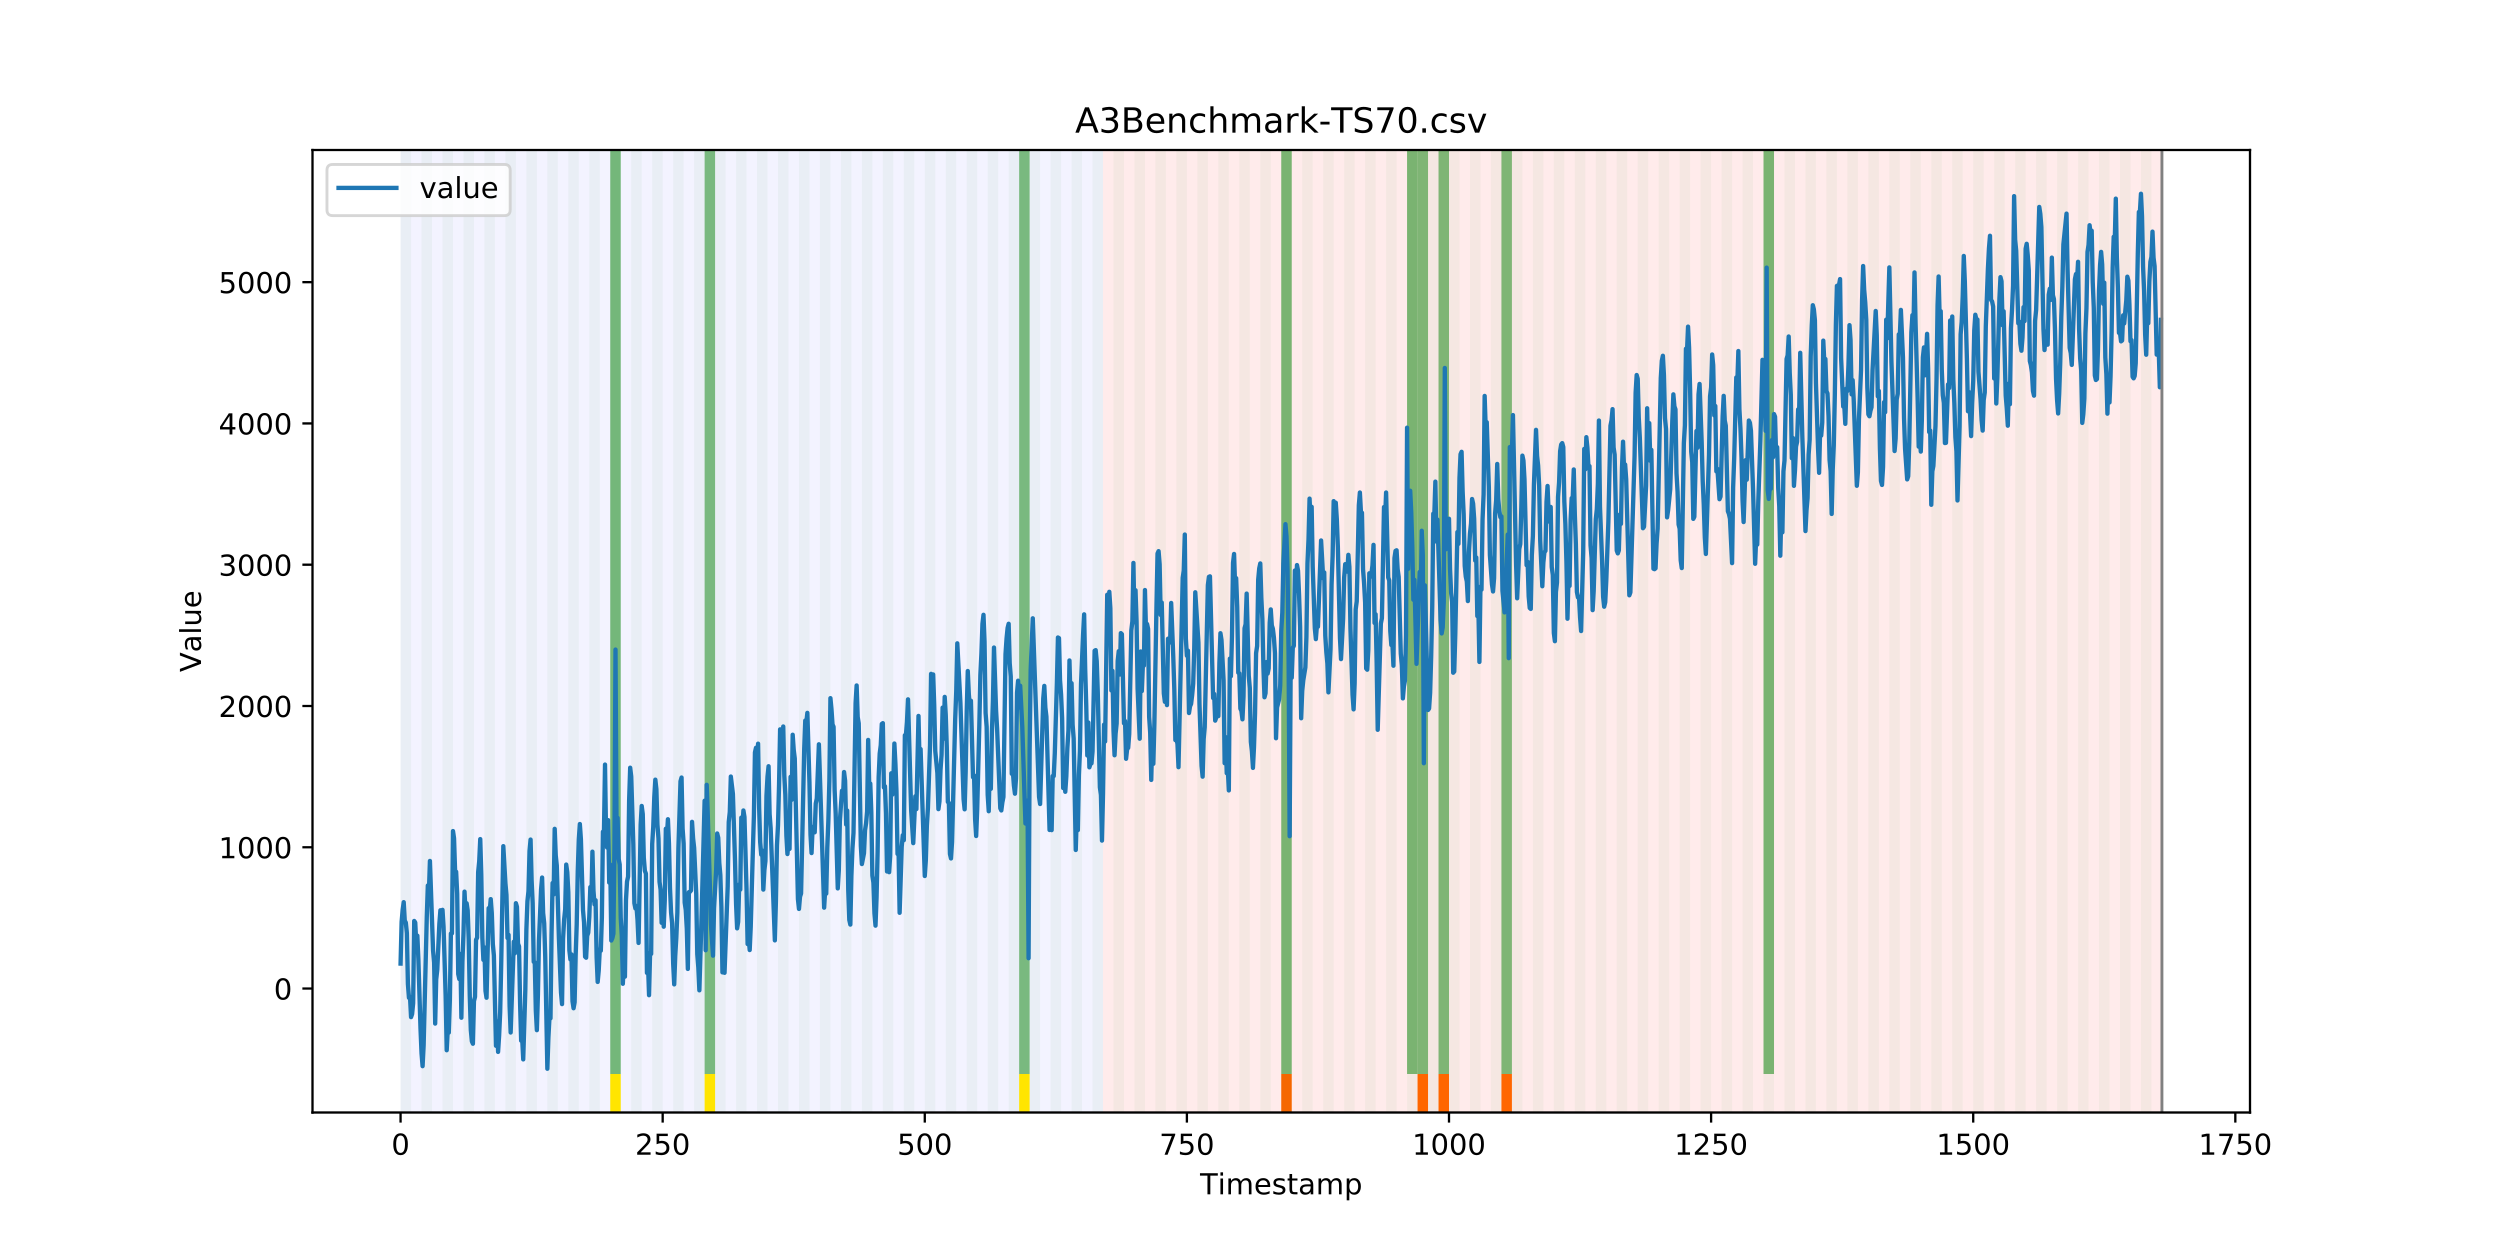 <?xml version="1.0" encoding="utf-8" standalone="no"?>
<!DOCTYPE svg PUBLIC "-//W3C//DTD SVG 1.1//EN"
  "http://www.w3.org/Graphics/SVG/1.1/DTD/svg11.dtd">
<!-- Created with matplotlib (https://matplotlib.org/) -->
<svg height="432pt" version="1.1" viewBox="0 0 864 432" width="864pt" xmlns="http://www.w3.org/2000/svg" xmlns:xlink="http://www.w3.org/1999/xlink">
 <defs>
  <style type="text/css">
*{stroke-linecap:butt;stroke-linejoin:round;}
  </style>
 </defs>
 <g id="figure_1">
  <g id="patch_1">
   <path d="M 0 432 
L 864 432 
L 864 0 
L 0 0 
z
" style="fill:#ffffff;"/>
  </g>
  <g id="axes_1">
   <g id="patch_2">
    <path d="M 108 384.48 
L 777.6 384.48 
L 777.6 51.84 
L 108 51.84 
z
" style="fill:#ffffff;"/>
   </g>
   <g id="patch_3">
    <path clip-path="url(#pd3dc0f17e2)" d="M 138.436 384.48 
L 138.436 51.84 
L 381.203 51.84 
L 381.203 384.48 
z
" style="fill:#0000ff;opacity:0.05;"/>
   </g>
   <g id="patch_4">
    <path clip-path="url(#pd3dc0f17e2)" d="M 381.203 384.48 
L 381.203 51.84 
L 747.164 51.84 
L 747.164 384.48 
z
" style="fill:#ff0000;opacity:0.08;"/>
   </g>
   <g id="patch_5">
    <path clip-path="url(#pd3dc0f17e2)" d="M 138.436 384.48 
L 138.436 51.84 
L 142.06 51.84 
L 142.06 384.48 
z
" style="fill:#008000;opacity:0.04;"/>
   </g>
   <g id="patch_6">
    <path clip-path="url(#pd3dc0f17e2)" d="M 145.683 384.48 
L 145.683 51.84 
L 149.306 51.84 
L 149.306 384.48 
z
" style="fill:#008000;opacity:0.04;"/>
   </g>
   <g id="patch_7">
    <path clip-path="url(#pd3dc0f17e2)" d="M 152.93 384.48 
L 152.93 51.84 
L 156.553 51.84 
L 156.553 384.48 
z
" style="fill:#008000;opacity:0.04;"/>
   </g>
   <g id="patch_8">
    <path clip-path="url(#pd3dc0f17e2)" d="M 160.177 384.48 
L 160.177 51.84 
L 163.8 51.84 
L 163.8 384.48 
z
" style="fill:#008000;opacity:0.04;"/>
   </g>
   <g id="patch_9">
    <path clip-path="url(#pd3dc0f17e2)" d="M 167.423 384.48 
L 167.423 51.84 
L 171.047 51.84 
L 171.047 384.48 
z
" style="fill:#008000;opacity:0.04;"/>
   </g>
   <g id="patch_10">
    <path clip-path="url(#pd3dc0f17e2)" d="M 174.67 384.48 
L 174.67 51.84 
L 178.294 51.84 
L 178.294 384.48 
z
" style="fill:#008000;opacity:0.04;"/>
   </g>
   <g id="patch_11">
    <path clip-path="url(#pd3dc0f17e2)" d="M 181.917 384.48 
L 181.917 51.84 
L 185.54 51.84 
L 185.54 384.48 
z
" style="fill:#008000;opacity:0.04;"/>
   </g>
   <g id="patch_12">
    <path clip-path="url(#pd3dc0f17e2)" d="M 189.164 384.48 
L 189.164 51.84 
L 192.787 51.84 
L 192.787 384.48 
z
" style="fill:#008000;opacity:0.04;"/>
   </g>
   <g id="patch_13">
    <path clip-path="url(#pd3dc0f17e2)" d="M 196.41 384.48 
L 196.41 51.84 
L 200.034 51.84 
L 200.034 384.48 
z
" style="fill:#008000;opacity:0.04;"/>
   </g>
   <g id="patch_14">
    <path clip-path="url(#pd3dc0f17e2)" d="M 442.8 384.48 
L 442.8 371.174 
L 446.423 371.174 
L 446.423 384.48 
z
" style="fill:#ff6600;"/>
   </g>
   <g id="patch_15">
    <path clip-path="url(#pd3dc0f17e2)" d="M 203.657 384.48 
L 203.657 51.84 
L 207.281 51.84 
L 207.281 384.48 
z
" style="fill:#008000;opacity:0.04;"/>
   </g>
   <g id="patch_16">
    <path clip-path="url(#pd3dc0f17e2)" d="M 210.904 384.48 
L 210.904 51.84 
L 214.527 51.84 
L 214.527 384.48 
z
" style="fill:#008000;opacity:0.04;"/>
   </g>
   <g id="patch_17">
    <path clip-path="url(#pd3dc0f17e2)" d="M 210.904 371.174 
L 210.904 51.84 
L 214.527 51.84 
L 214.527 371.174 
z
" style="fill:#008000;opacity:0.5;"/>
   </g>
   <g id="patch_18">
    <path clip-path="url(#pd3dc0f17e2)" d="M 210.904 384.48 
L 210.904 371.174 
L 214.527 371.174 
L 214.527 384.48 
z
" style="fill:#ffe500;"/>
   </g>
   <g id="patch_19">
    <path clip-path="url(#pd3dc0f17e2)" d="M 218.151 384.48 
L 218.151 51.84 
L 221.774 51.84 
L 221.774 384.48 
z
" style="fill:#008000;opacity:0.04;"/>
   </g>
   <g id="patch_20">
    <path clip-path="url(#pd3dc0f17e2)" d="M 225.397 384.48 
L 225.397 51.84 
L 229.021 51.84 
L 229.021 384.48 
z
" style="fill:#008000;opacity:0.04;"/>
   </g>
   <g id="patch_21">
    <path clip-path="url(#pd3dc0f17e2)" d="M 232.644 384.48 
L 232.644 51.84 
L 236.268 51.84 
L 236.268 384.48 
z
" style="fill:#008000;opacity:0.04;"/>
   </g>
   <g id="patch_22">
    <path clip-path="url(#pd3dc0f17e2)" d="M 239.891 384.48 
L 239.891 51.84 
L 243.514 51.84 
L 243.514 384.48 
z
" style="fill:#008000;opacity:0.04;"/>
   </g>
   <g id="patch_23">
    <path clip-path="url(#pd3dc0f17e2)" d="M 243.514 371.174 
L 243.514 51.84 
L 247.138 51.84 
L 247.138 371.174 
z
" style="fill:#008000;opacity:0.5;"/>
   </g>
   <g id="patch_24">
    <path clip-path="url(#pd3dc0f17e2)" d="M 243.514 384.48 
L 243.514 371.174 
L 247.138 371.174 
L 247.138 384.48 
z
" style="fill:#ffe500;"/>
   </g>
   <g id="patch_25">
    <path clip-path="url(#pd3dc0f17e2)" d="M 247.138 384.48 
L 247.138 51.84 
L 250.761 51.84 
L 250.761 384.48 
z
" style="fill:#008000;opacity:0.04;"/>
   </g>
   <g id="patch_26">
    <path clip-path="url(#pd3dc0f17e2)" d="M 489.904 384.48 
L 489.904 371.174 
L 493.527 371.174 
L 493.527 384.48 
z
" style="fill:#ff6600;"/>
   </g>
   <g id="patch_27">
    <path clip-path="url(#pd3dc0f17e2)" d="M 254.384 384.48 
L 254.384 51.84 
L 258.008 51.84 
L 258.008 384.48 
z
" style="fill:#008000;opacity:0.04;"/>
   </g>
   <g id="patch_28">
    <path clip-path="url(#pd3dc0f17e2)" d="M 497.151 384.48 
L 497.151 371.174 
L 500.774 371.174 
L 500.774 384.48 
z
" style="fill:#ff6600;"/>
   </g>
   <g id="patch_29">
    <path clip-path="url(#pd3dc0f17e2)" d="M 261.631 384.48 
L 261.631 51.84 
L 265.255 51.84 
L 265.255 384.48 
z
" style="fill:#008000;opacity:0.04;"/>
   </g>
   <g id="patch_30">
    <path clip-path="url(#pd3dc0f17e2)" d="M 268.878 384.48 
L 268.878 51.84 
L 272.501 51.84 
L 272.501 384.48 
z
" style="fill:#008000;opacity:0.04;"/>
   </g>
   <g id="patch_31">
    <path clip-path="url(#pd3dc0f17e2)" d="M 276.125 384.48 
L 276.125 51.84 
L 279.748 51.84 
L 279.748 384.48 
z
" style="fill:#008000;opacity:0.04;"/>
   </g>
   <g id="patch_32">
    <path clip-path="url(#pd3dc0f17e2)" d="M 518.891 384.48 
L 518.891 371.174 
L 522.514 371.174 
L 522.514 384.48 
z
" style="fill:#ff6600;"/>
   </g>
   <g id="patch_33">
    <path clip-path="url(#pd3dc0f17e2)" d="M 283.371 384.48 
L 283.371 51.84 
L 286.995 51.84 
L 286.995 384.48 
z
" style="fill:#008000;opacity:0.04;"/>
   </g>
   <g id="patch_34">
    <path clip-path="url(#pd3dc0f17e2)" d="M 290.618 384.48 
L 290.618 51.84 
L 294.242 51.84 
L 294.242 384.48 
z
" style="fill:#008000;opacity:0.04;"/>
   </g>
   <g id="patch_35">
    <path clip-path="url(#pd3dc0f17e2)" d="M 297.865 384.48 
L 297.865 51.84 
L 301.488 51.84 
L 301.488 384.48 
z
" style="fill:#008000;opacity:0.04;"/>
   </g>
   <g id="patch_36">
    <path clip-path="url(#pd3dc0f17e2)" d="M 305.112 384.48 
L 305.112 51.84 
L 308.735 51.84 
L 308.735 384.48 
z
" style="fill:#008000;opacity:0.04;"/>
   </g>
   <g id="patch_37">
    <path clip-path="url(#pd3dc0f17e2)" d="M 312.358 384.48 
L 312.358 51.84 
L 315.982 51.84 
L 315.982 384.48 
z
" style="fill:#008000;opacity:0.04;"/>
   </g>
   <g id="patch_38">
    <path clip-path="url(#pd3dc0f17e2)" d="M 319.605 384.48 
L 319.605 51.84 
L 323.229 51.84 
L 323.229 384.48 
z
" style="fill:#008000;opacity:0.04;"/>
   </g>
   <g id="patch_39">
    <path clip-path="url(#pd3dc0f17e2)" d="M 326.852 384.48 
L 326.852 51.84 
L 330.475 51.84 
L 330.475 384.48 
z
" style="fill:#008000;opacity:0.04;"/>
   </g>
   <g id="patch_40">
    <path clip-path="url(#pd3dc0f17e2)" d="M 334.099 384.48 
L 334.099 51.84 
L 337.722 51.84 
L 337.722 384.48 
z
" style="fill:#008000;opacity:0.04;"/>
   </g>
   <g id="patch_41">
    <path clip-path="url(#pd3dc0f17e2)" d="M 341.345 384.48 
L 341.345 51.84 
L 344.969 51.84 
L 344.969 384.48 
z
" style="fill:#008000;opacity:0.04;"/>
   </g>
   <g id="patch_42">
    <path clip-path="url(#pd3dc0f17e2)" d="M 348.592 384.48 
L 348.592 51.84 
L 352.216 51.84 
L 352.216 384.48 
z
" style="fill:#008000;opacity:0.04;"/>
   </g>
   <g id="patch_43">
    <path clip-path="url(#pd3dc0f17e2)" d="M 352.216 371.174 
L 352.216 51.84 
L 355.839 51.84 
L 355.839 371.174 
z
" style="fill:#008000;opacity:0.5;"/>
   </g>
   <g id="patch_44">
    <path clip-path="url(#pd3dc0f17e2)" d="M 352.216 384.48 
L 352.216 371.174 
L 355.839 371.174 
L 355.839 384.48 
z
" style="fill:#ffe500;"/>
   </g>
   <g id="patch_45">
    <path clip-path="url(#pd3dc0f17e2)" d="M 355.839 384.48 
L 355.839 51.84 
L 359.462 51.84 
L 359.462 384.48 
z
" style="fill:#008000;opacity:0.04;"/>
   </g>
   <g id="patch_46">
    <path clip-path="url(#pd3dc0f17e2)" d="M 363.086 384.48 
L 363.086 51.84 
L 366.709 51.84 
L 366.709 384.48 
z
" style="fill:#008000;opacity:0.04;"/>
   </g>
   <g id="patch_47">
    <path clip-path="url(#pd3dc0f17e2)" d="M 370.332 384.48 
L 370.332 51.84 
L 373.956 51.84 
L 373.956 384.48 
z
" style="fill:#008000;opacity:0.04;"/>
   </g>
   <g id="patch_48">
    <path clip-path="url(#pd3dc0f17e2)" d="M 377.579 384.48 
L 377.579 51.84 
L 381.203 51.84 
L 381.203 384.48 
z
" style="fill:#008000;opacity:0.04;"/>
   </g>
   <g id="patch_49">
    <path clip-path="url(#pd3dc0f17e2)" d="M 384.826 384.48 
L 384.826 51.84 
L 388.449 51.84 
L 388.449 384.48 
z
" style="fill:#008000;opacity:0.04;"/>
   </g>
   <g id="patch_50">
    <path clip-path="url(#pd3dc0f17e2)" d="M 392.073 384.48 
L 392.073 51.84 
L 395.696 51.84 
L 395.696 384.48 
z
" style="fill:#008000;opacity:0.04;"/>
   </g>
   <g id="patch_51">
    <path clip-path="url(#pd3dc0f17e2)" d="M 399.319 384.48 
L 399.319 51.84 
L 402.943 51.84 
L 402.943 384.48 
z
" style="fill:#008000;opacity:0.04;"/>
   </g>
   <g id="patch_52">
    <path clip-path="url(#pd3dc0f17e2)" d="M 406.566 384.48 
L 406.566 51.84 
L 410.19 51.84 
L 410.19 384.48 
z
" style="fill:#008000;opacity:0.04;"/>
   </g>
   <g id="patch_53">
    <path clip-path="url(#pd3dc0f17e2)" d="M 413.813 384.48 
L 413.813 51.84 
L 417.436 51.84 
L 417.436 384.48 
z
" style="fill:#008000;opacity:0.04;"/>
   </g>
   <g id="patch_54">
    <path clip-path="url(#pd3dc0f17e2)" d="M 421.06 384.48 
L 421.06 51.84 
L 424.683 51.84 
L 424.683 384.48 
z
" style="fill:#008000;opacity:0.04;"/>
   </g>
   <g id="patch_55">
    <path clip-path="url(#pd3dc0f17e2)" d="M 428.306 384.48 
L 428.306 51.84 
L 431.93 51.84 
L 431.93 384.48 
z
" style="fill:#008000;opacity:0.04;"/>
   </g>
   <g id="patch_56">
    <path clip-path="url(#pd3dc0f17e2)" d="M 435.553 384.48 
L 435.553 51.84 
L 439.177 51.84 
L 439.177 384.48 
z
" style="fill:#008000;opacity:0.04;"/>
   </g>
   <g id="patch_57">
    <path clip-path="url(#pd3dc0f17e2)" d="M 442.8 384.48 
L 442.8 51.84 
L 446.423 51.84 
L 446.423 384.48 
z
" style="fill:#008000;opacity:0.04;"/>
   </g>
   <g id="patch_58">
    <path clip-path="url(#pd3dc0f17e2)" d="M 442.8 371.174 
L 442.8 51.84 
L 446.423 51.84 
L 446.423 371.174 
z
" style="fill:#008000;opacity:0.5;"/>
   </g>
   <g id="patch_59">
    <path clip-path="url(#pd3dc0f17e2)" d="M 450.047 384.48 
L 450.047 51.84 
L 453.67 51.84 
L 453.67 384.48 
z
" style="fill:#008000;opacity:0.04;"/>
   </g>
   <g id="patch_60">
    <path clip-path="url(#pd3dc0f17e2)" d="M 457.294 384.48 
L 457.294 51.84 
L 460.917 51.84 
L 460.917 384.48 
z
" style="fill:#008000;opacity:0.04;"/>
   </g>
   <g id="patch_61">
    <path clip-path="url(#pd3dc0f17e2)" d="M 464.54 384.48 
L 464.54 51.84 
L 468.164 51.84 
L 468.164 384.48 
z
" style="fill:#008000;opacity:0.04;"/>
   </g>
   <g id="patch_62">
    <path clip-path="url(#pd3dc0f17e2)" d="M 471.787 384.48 
L 471.787 51.84 
L 475.41 51.84 
L 475.41 384.48 
z
" style="fill:#008000;opacity:0.04;"/>
   </g>
   <g id="patch_63">
    <path clip-path="url(#pd3dc0f17e2)" d="M 479.034 384.48 
L 479.034 51.84 
L 482.657 51.84 
L 482.657 384.48 
z
" style="fill:#008000;opacity:0.04;"/>
   </g>
   <g id="patch_64">
    <path clip-path="url(#pd3dc0f17e2)" d="M 486.281 384.48 
L 486.281 51.84 
L 489.904 51.84 
L 489.904 384.48 
z
" style="fill:#008000;opacity:0.04;"/>
   </g>
   <g id="patch_65">
    <path clip-path="url(#pd3dc0f17e2)" d="M 486.281 371.174 
L 486.281 51.84 
L 489.904 51.84 
L 489.904 371.174 
z
" style="fill:#008000;opacity:0.5;"/>
   </g>
   <g id="patch_66">
    <path clip-path="url(#pd3dc0f17e2)" d="M 489.904 371.174 
L 489.904 51.84 
L 493.527 51.84 
L 493.527 371.174 
z
" style="fill:#008000;opacity:0.5;"/>
   </g>
   <g id="patch_67">
    <path clip-path="url(#pd3dc0f17e2)" d="M 493.527 384.48 
L 493.527 51.84 
L 497.151 51.84 
L 497.151 384.48 
z
" style="fill:#008000;opacity:0.04;"/>
   </g>
   <g id="patch_68">
    <path clip-path="url(#pd3dc0f17e2)" d="M 497.151 371.174 
L 497.151 51.84 
L 500.774 51.84 
L 500.774 371.174 
z
" style="fill:#008000;opacity:0.5;"/>
   </g>
   <g id="patch_69">
    <path clip-path="url(#pd3dc0f17e2)" d="M 500.774 384.48 
L 500.774 51.84 
L 504.397 51.84 
L 504.397 384.48 
z
" style="fill:#008000;opacity:0.04;"/>
   </g>
   <g id="patch_70">
    <path clip-path="url(#pd3dc0f17e2)" d="M 508.021 384.48 
L 508.021 51.84 
L 511.644 51.84 
L 511.644 384.48 
z
" style="fill:#008000;opacity:0.04;"/>
   </g>
   <g id="patch_71">
    <path clip-path="url(#pd3dc0f17e2)" d="M 515.268 384.48 
L 515.268 51.84 
L 518.891 51.84 
L 518.891 384.48 
z
" style="fill:#008000;opacity:0.04;"/>
   </g>
   <g id="patch_72">
    <path clip-path="url(#pd3dc0f17e2)" d="M 518.891 371.174 
L 518.891 51.84 
L 522.514 51.84 
L 522.514 371.174 
z
" style="fill:#008000;opacity:0.5;"/>
   </g>
   <g id="patch_73">
    <path clip-path="url(#pd3dc0f17e2)" d="M 522.514 384.48 
L 522.514 51.84 
L 526.138 51.84 
L 526.138 384.48 
z
" style="fill:#008000;opacity:0.04;"/>
   </g>
   <g id="patch_74">
    <path clip-path="url(#pd3dc0f17e2)" d="M 529.761 384.48 
L 529.761 51.84 
L 533.384 51.84 
L 533.384 384.48 
z
" style="fill:#008000;opacity:0.04;"/>
   </g>
   <g id="patch_75">
    <path clip-path="url(#pd3dc0f17e2)" d="M 537.008 384.48 
L 537.008 51.84 
L 540.631 51.84 
L 540.631 384.48 
z
" style="fill:#008000;opacity:0.04;"/>
   </g>
   <g id="patch_76">
    <path clip-path="url(#pd3dc0f17e2)" d="M 544.255 384.48 
L 544.255 51.84 
L 547.878 51.84 
L 547.878 384.48 
z
" style="fill:#008000;opacity:0.04;"/>
   </g>
   <g id="patch_77">
    <path clip-path="url(#pd3dc0f17e2)" d="M 551.501 384.48 
L 551.501 51.84 
L 555.125 51.84 
L 555.125 384.48 
z
" style="fill:#008000;opacity:0.04;"/>
   </g>
   <g id="patch_78">
    <path clip-path="url(#pd3dc0f17e2)" d="M 558.748 384.48 
L 558.748 51.84 
L 562.371 51.84 
L 562.371 384.48 
z
" style="fill:#008000;opacity:0.04;"/>
   </g>
   <g id="patch_79">
    <path clip-path="url(#pd3dc0f17e2)" d="M 565.995 384.48 
L 565.995 51.84 
L 569.618 51.84 
L 569.618 384.48 
z
" style="fill:#008000;opacity:0.04;"/>
   </g>
   <g id="patch_80">
    <path clip-path="url(#pd3dc0f17e2)" d="M 573.242 384.48 
L 573.242 51.84 
L 576.865 51.84 
L 576.865 384.48 
z
" style="fill:#008000;opacity:0.04;"/>
   </g>
   <g id="patch_81">
    <path clip-path="url(#pd3dc0f17e2)" d="M 580.488 384.48 
L 580.488 51.84 
L 584.112 51.84 
L 584.112 384.48 
z
" style="fill:#008000;opacity:0.04;"/>
   </g>
   <g id="patch_82">
    <path clip-path="url(#pd3dc0f17e2)" d="M 587.735 384.48 
L 587.735 51.84 
L 591.358 51.84 
L 591.358 384.48 
z
" style="fill:#008000;opacity:0.04;"/>
   </g>
   <g id="patch_83">
    <path clip-path="url(#pd3dc0f17e2)" d="M 594.982 384.48 
L 594.982 51.84 
L 598.605 51.84 
L 598.605 384.48 
z
" style="fill:#008000;opacity:0.04;"/>
   </g>
   <g id="patch_84">
    <path clip-path="url(#pd3dc0f17e2)" d="M 602.229 384.48 
L 602.229 51.84 
L 605.852 51.84 
L 605.852 384.48 
z
" style="fill:#008000;opacity:0.04;"/>
   </g>
   <g id="patch_85">
    <path clip-path="url(#pd3dc0f17e2)" d="M 609.475 384.48 
L 609.475 51.84 
L 613.099 51.84 
L 613.099 384.48 
z
" style="fill:#008000;opacity:0.04;"/>
   </g>
   <g id="patch_86">
    <path clip-path="url(#pd3dc0f17e2)" d="M 609.475 371.174 
L 609.475 51.84 
L 613.099 51.84 
L 613.099 371.174 
z
" style="fill:#008000;opacity:0.5;"/>
   </g>
   <g id="patch_87">
    <path clip-path="url(#pd3dc0f17e2)" d="M 616.722 384.48 
L 616.722 51.84 
L 620.345 51.84 
L 620.345 384.48 
z
" style="fill:#008000;opacity:0.04;"/>
   </g>
   <g id="patch_88">
    <path clip-path="url(#pd3dc0f17e2)" d="M 623.969 384.48 
L 623.969 51.84 
L 627.592 51.84 
L 627.592 384.48 
z
" style="fill:#008000;opacity:0.04;"/>
   </g>
   <g id="patch_89">
    <path clip-path="url(#pd3dc0f17e2)" d="M 631.216 384.48 
L 631.216 51.84 
L 634.839 51.84 
L 634.839 384.48 
z
" style="fill:#008000;opacity:0.04;"/>
   </g>
   <g id="patch_90">
    <path clip-path="url(#pd3dc0f17e2)" d="M 638.462 384.48 
L 638.462 51.84 
L 642.086 51.84 
L 642.086 384.48 
z
" style="fill:#008000;opacity:0.04;"/>
   </g>
   <g id="patch_91">
    <path clip-path="url(#pd3dc0f17e2)" d="M 645.709 384.48 
L 645.709 51.84 
L 649.332 51.84 
L 649.332 384.48 
z
" style="fill:#008000;opacity:0.04;"/>
   </g>
   <g id="patch_92">
    <path clip-path="url(#pd3dc0f17e2)" d="M 652.956 384.48 
L 652.956 51.84 
L 656.579 51.84 
L 656.579 384.48 
z
" style="fill:#008000;opacity:0.04;"/>
   </g>
   <g id="patch_93">
    <path clip-path="url(#pd3dc0f17e2)" d="M 660.203 384.48 
L 660.203 51.84 
L 663.826 51.84 
L 663.826 384.48 
z
" style="fill:#008000;opacity:0.04;"/>
   </g>
   <g id="patch_94">
    <path clip-path="url(#pd3dc0f17e2)" d="M 667.449 384.48 
L 667.449 51.84 
L 671.073 51.84 
L 671.073 384.48 
z
" style="fill:#008000;opacity:0.04;"/>
   </g>
   <g id="patch_95">
    <path clip-path="url(#pd3dc0f17e2)" d="M 674.696 384.48 
L 674.696 51.84 
L 678.319 51.84 
L 678.319 384.48 
z
" style="fill:#008000;opacity:0.04;"/>
   </g>
   <g id="patch_96">
    <path clip-path="url(#pd3dc0f17e2)" d="M 681.943 384.48 
L 681.943 51.84 
L 685.566 51.84 
L 685.566 384.48 
z
" style="fill:#008000;opacity:0.04;"/>
   </g>
   <g id="patch_97">
    <path clip-path="url(#pd3dc0f17e2)" d="M 689.19 384.48 
L 689.19 51.84 
L 692.813 51.84 
L 692.813 384.48 
z
" style="fill:#008000;opacity:0.04;"/>
   </g>
   <g id="patch_98">
    <path clip-path="url(#pd3dc0f17e2)" d="M 696.436 384.48 
L 696.436 51.84 
L 700.06 51.84 
L 700.06 384.48 
z
" style="fill:#008000;opacity:0.04;"/>
   </g>
   <g id="patch_99">
    <path clip-path="url(#pd3dc0f17e2)" d="M 703.683 384.48 
L 703.683 51.84 
L 707.306 51.84 
L 707.306 384.48 
z
" style="fill:#008000;opacity:0.04;"/>
   </g>
   <g id="patch_100">
    <path clip-path="url(#pd3dc0f17e2)" d="M 710.93 384.48 
L 710.93 51.84 
L 714.553 51.84 
L 714.553 384.48 
z
" style="fill:#008000;opacity:0.04;"/>
   </g>
   <g id="patch_101">
    <path clip-path="url(#pd3dc0f17e2)" d="M 718.177 384.48 
L 718.177 51.84 
L 721.8 51.84 
L 721.8 384.48 
z
" style="fill:#008000;opacity:0.04;"/>
   </g>
   <g id="patch_102">
    <path clip-path="url(#pd3dc0f17e2)" d="M 725.423 384.48 
L 725.423 51.84 
L 729.047 51.84 
L 729.047 384.48 
z
" style="fill:#008000;opacity:0.04;"/>
   </g>
   <g id="patch_103">
    <path clip-path="url(#pd3dc0f17e2)" d="M 732.67 384.48 
L 732.67 51.84 
L 736.294 51.84 
L 736.294 384.48 
z
" style="fill:#008000;opacity:0.04;"/>
   </g>
   <g id="patch_104">
    <path clip-path="url(#pd3dc0f17e2)" d="M 739.917 384.48 
L 739.917 51.84 
L 743.54 51.84 
L 743.54 384.48 
z
" style="fill:#008000;opacity:0.04;"/>
   </g>
   <g id="matplotlib.axis_1">
    <g id="xtick_1">
     <g id="line2d_1">
      <defs>
       <path d="M 0 0 
L 0 3.5 
" id="me6e196bfdd" style="stroke:#000000;stroke-width:0.8;"/>
      </defs>
      <g>
       <use style="stroke:#000000;stroke-width:0.8;" x="138.436" xlink:href="#me6e196bfdd" y="384.48"/>
      </g>
     </g>
     <g id="text_1">
      <!-- 0 -->
      <defs>
       <path d="M 31.781 66.406 
Q 24.172 66.406 20.328 58.906 
Q 16.5 51.422 16.5 36.375 
Q 16.5 21.391 20.328 13.891 
Q 24.172 6.391 31.781 6.391 
Q 39.453 6.391 43.281 13.891 
Q 47.125 21.391 47.125 36.375 
Q 47.125 51.422 43.281 58.906 
Q 39.453 66.406 31.781 66.406 
z
M 31.781 74.219 
Q 44.047 74.219 50.516 64.516 
Q 56.984 54.828 56.984 36.375 
Q 56.984 17.969 50.516 8.266 
Q 44.047 -1.422 31.781 -1.422 
Q 19.531 -1.422 13.062 8.266 
Q 6.594 17.969 6.594 36.375 
Q 6.594 54.828 13.062 64.516 
Q 19.531 74.219 31.781 74.219 
z
" id="DejaVuSans-48"/>
      </defs>
      <g transform="translate(135.255 399.078)scale(0.1 -0.1)">
       <use xlink:href="#DejaVuSans-48"/>
      </g>
     </g>
    </g>
    <g id="xtick_2">
     <g id="line2d_2">
      <g>
       <use style="stroke:#000000;stroke-width:0.8;" x="229.021" xlink:href="#me6e196bfdd" y="384.48"/>
      </g>
     </g>
     <g id="text_2">
      <!-- 250 -->
      <defs>
       <path d="M 19.188 8.297 
L 53.609 8.297 
L 53.609 0 
L 7.328 0 
L 7.328 8.297 
Q 12.938 14.109 22.625 23.891 
Q 32.328 33.688 34.812 36.531 
Q 39.547 41.844 41.422 45.531 
Q 43.312 49.219 43.312 52.781 
Q 43.312 58.594 39.234 62.25 
Q 35.156 65.922 28.609 65.922 
Q 23.969 65.922 18.812 64.312 
Q 13.672 62.703 7.812 59.422 
L 7.812 69.391 
Q 13.766 71.781 18.938 73 
Q 24.125 74.219 28.422 74.219 
Q 39.75 74.219 46.484 68.547 
Q 53.219 62.891 53.219 53.422 
Q 53.219 48.922 51.531 44.891 
Q 49.859 40.875 45.406 35.406 
Q 44.188 33.984 37.641 27.219 
Q 31.109 20.453 19.188 8.297 
z
" id="DejaVuSans-50"/>
       <path d="M 10.797 72.906 
L 49.516 72.906 
L 49.516 64.594 
L 19.828 64.594 
L 19.828 46.734 
Q 21.969 47.469 24.109 47.828 
Q 26.266 48.188 28.422 48.188 
Q 40.625 48.188 47.75 41.5 
Q 54.891 34.812 54.891 23.391 
Q 54.891 11.625 47.562 5.094 
Q 40.234 -1.422 26.906 -1.422 
Q 22.312 -1.422 17.547 -0.641 
Q 12.797 0.141 7.719 1.703 
L 7.719 11.625 
Q 12.109 9.234 16.797 8.062 
Q 21.484 6.891 26.703 6.891 
Q 35.156 6.891 40.078 11.328 
Q 45.016 15.766 45.016 23.391 
Q 45.016 31 40.078 35.438 
Q 35.156 39.891 26.703 39.891 
Q 22.75 39.891 18.812 39.016 
Q 14.891 38.141 10.797 36.281 
z
" id="DejaVuSans-53"/>
      </defs>
      <g transform="translate(219.477 399.078)scale(0.1 -0.1)">
       <use xlink:href="#DejaVuSans-50"/>
       <use x="63.623" xlink:href="#DejaVuSans-53"/>
       <use x="127.246" xlink:href="#DejaVuSans-48"/>
      </g>
     </g>
    </g>
    <g id="xtick_3">
     <g id="line2d_3">
      <g>
       <use style="stroke:#000000;stroke-width:0.8;" x="319.605" xlink:href="#me6e196bfdd" y="384.48"/>
      </g>
     </g>
     <g id="text_3">
      <!-- 500 -->
      <g transform="translate(310.061 399.078)scale(0.1 -0.1)">
       <use xlink:href="#DejaVuSans-53"/>
       <use x="63.623" xlink:href="#DejaVuSans-48"/>
       <use x="127.246" xlink:href="#DejaVuSans-48"/>
      </g>
     </g>
    </g>
    <g id="xtick_4">
     <g id="line2d_4">
      <g>
       <use style="stroke:#000000;stroke-width:0.8;" x="410.19" xlink:href="#me6e196bfdd" y="384.48"/>
      </g>
     </g>
     <g id="text_4">
      <!-- 750 -->
      <defs>
       <path d="M 8.203 72.906 
L 55.078 72.906 
L 55.078 68.703 
L 28.609 0 
L 18.312 0 
L 43.219 64.594 
L 8.203 64.594 
z
" id="DejaVuSans-55"/>
      </defs>
      <g transform="translate(400.646 399.078)scale(0.1 -0.1)">
       <use xlink:href="#DejaVuSans-55"/>
       <use x="63.623" xlink:href="#DejaVuSans-53"/>
       <use x="127.246" xlink:href="#DejaVuSans-48"/>
      </g>
     </g>
    </g>
    <g id="xtick_5">
     <g id="line2d_5">
      <g>
       <use style="stroke:#000000;stroke-width:0.8;" x="500.774" xlink:href="#me6e196bfdd" y="384.48"/>
      </g>
     </g>
     <g id="text_5">
      <!-- 1000 -->
      <defs>
       <path d="M 12.406 8.297 
L 28.516 8.297 
L 28.516 63.922 
L 10.984 60.406 
L 10.984 69.391 
L 28.422 72.906 
L 38.281 72.906 
L 38.281 8.297 
L 54.391 8.297 
L 54.391 0 
L 12.406 0 
z
" id="DejaVuSans-49"/>
      </defs>
      <g transform="translate(488.049 399.078)scale(0.1 -0.1)">
       <use xlink:href="#DejaVuSans-49"/>
       <use x="63.623" xlink:href="#DejaVuSans-48"/>
       <use x="127.246" xlink:href="#DejaVuSans-48"/>
       <use x="190.869" xlink:href="#DejaVuSans-48"/>
      </g>
     </g>
    </g>
    <g id="xtick_6">
     <g id="line2d_6">
      <g>
       <use style="stroke:#000000;stroke-width:0.8;" x="591.358" xlink:href="#me6e196bfdd" y="384.48"/>
      </g>
     </g>
     <g id="text_6">
      <!-- 1250 -->
      <g transform="translate(578.633 399.078)scale(0.1 -0.1)">
       <use xlink:href="#DejaVuSans-49"/>
       <use x="63.623" xlink:href="#DejaVuSans-50"/>
       <use x="127.246" xlink:href="#DejaVuSans-53"/>
       <use x="190.869" xlink:href="#DejaVuSans-48"/>
      </g>
     </g>
    </g>
    <g id="xtick_7">
     <g id="line2d_7">
      <g>
       <use style="stroke:#000000;stroke-width:0.8;" x="681.943" xlink:href="#me6e196bfdd" y="384.48"/>
      </g>
     </g>
     <g id="text_7">
      <!-- 1500 -->
      <g transform="translate(669.218 399.078)scale(0.1 -0.1)">
       <use xlink:href="#DejaVuSans-49"/>
       <use x="63.623" xlink:href="#DejaVuSans-53"/>
       <use x="127.246" xlink:href="#DejaVuSans-48"/>
       <use x="190.869" xlink:href="#DejaVuSans-48"/>
      </g>
     </g>
    </g>
    <g id="xtick_8">
     <g id="line2d_8">
      <g>
       <use style="stroke:#000000;stroke-width:0.8;" x="772.527" xlink:href="#me6e196bfdd" y="384.48"/>
      </g>
     </g>
     <g id="text_8">
      <!-- 1750 -->
      <g transform="translate(759.802 399.078)scale(0.1 -0.1)">
       <use xlink:href="#DejaVuSans-49"/>
       <use x="63.623" xlink:href="#DejaVuSans-55"/>
       <use x="127.246" xlink:href="#DejaVuSans-53"/>
       <use x="190.869" xlink:href="#DejaVuSans-48"/>
      </g>
     </g>
    </g>
    <g id="text_9">
     <!-- Timestamp -->
     <defs>
      <path d="M -0.297 72.906 
L 61.375 72.906 
L 61.375 64.594 
L 35.5 64.594 
L 35.5 0 
L 25.594 0 
L 25.594 64.594 
L -0.297 64.594 
z
" id="DejaVuSans-84"/>
      <path d="M 9.422 54.688 
L 18.406 54.688 
L 18.406 0 
L 9.422 0 
z
M 9.422 75.984 
L 18.406 75.984 
L 18.406 64.594 
L 9.422 64.594 
z
" id="DejaVuSans-105"/>
      <path d="M 52 44.188 
Q 55.375 50.25 60.062 53.125 
Q 64.75 56 71.094 56 
Q 79.641 56 84.281 50.016 
Q 88.922 44.047 88.922 33.016 
L 88.922 0 
L 79.891 0 
L 79.891 32.719 
Q 79.891 40.578 77.094 44.375 
Q 74.312 48.188 68.609 48.188 
Q 61.625 48.188 57.562 43.547 
Q 53.516 38.922 53.516 30.906 
L 53.516 0 
L 44.484 0 
L 44.484 32.719 
Q 44.484 40.625 41.703 44.406 
Q 38.922 48.188 33.109 48.188 
Q 26.219 48.188 22.156 43.531 
Q 18.109 38.875 18.109 30.906 
L 18.109 0 
L 9.078 0 
L 9.078 54.688 
L 18.109 54.688 
L 18.109 46.188 
Q 21.188 51.219 25.484 53.609 
Q 29.781 56 35.688 56 
Q 41.656 56 45.828 52.969 
Q 50 49.953 52 44.188 
z
" id="DejaVuSans-109"/>
      <path d="M 56.203 29.594 
L 56.203 25.203 
L 14.891 25.203 
Q 15.484 15.922 20.484 11.062 
Q 25.484 6.203 34.422 6.203 
Q 39.594 6.203 44.453 7.469 
Q 49.312 8.734 54.109 11.281 
L 54.109 2.781 
Q 49.266 0.734 44.188 -0.344 
Q 39.109 -1.422 33.891 -1.422 
Q 20.797 -1.422 13.156 6.188 
Q 5.516 13.812 5.516 26.812 
Q 5.516 40.234 12.766 48.109 
Q 20.016 56 32.328 56 
Q 43.359 56 49.781 48.891 
Q 56.203 41.797 56.203 29.594 
z
M 47.219 32.234 
Q 47.125 39.594 43.094 43.984 
Q 39.062 48.391 32.422 48.391 
Q 24.906 48.391 20.391 44.141 
Q 15.875 39.891 15.188 32.172 
z
" id="DejaVuSans-101"/>
      <path d="M 44.281 53.078 
L 44.281 44.578 
Q 40.484 46.531 36.375 47.5 
Q 32.281 48.484 27.875 48.484 
Q 21.188 48.484 17.844 46.438 
Q 14.5 44.391 14.5 40.281 
Q 14.5 37.156 16.891 35.375 
Q 19.281 33.594 26.516 31.984 
L 29.594 31.297 
Q 39.156 29.25 43.188 25.516 
Q 47.219 21.781 47.219 15.094 
Q 47.219 7.469 41.188 3.016 
Q 35.156 -1.422 24.609 -1.422 
Q 20.219 -1.422 15.453 -0.562 
Q 10.688 0.297 5.422 2 
L 5.422 11.281 
Q 10.406 8.688 15.234 7.391 
Q 20.062 6.109 24.812 6.109 
Q 31.156 6.109 34.562 8.281 
Q 37.984 10.453 37.984 14.406 
Q 37.984 18.062 35.516 20.016 
Q 33.062 21.969 24.703 23.781 
L 21.578 24.516 
Q 13.234 26.266 9.516 29.906 
Q 5.812 33.547 5.812 39.891 
Q 5.812 47.609 11.281 51.797 
Q 16.75 56 26.812 56 
Q 31.781 56 36.172 55.266 
Q 40.578 54.547 44.281 53.078 
z
" id="DejaVuSans-115"/>
      <path d="M 18.312 70.219 
L 18.312 54.688 
L 36.812 54.688 
L 36.812 47.703 
L 18.312 47.703 
L 18.312 18.016 
Q 18.312 11.328 20.141 9.422 
Q 21.969 7.516 27.594 7.516 
L 36.812 7.516 
L 36.812 0 
L 27.594 0 
Q 17.188 0 13.234 3.875 
Q 9.281 7.766 9.281 18.016 
L 9.281 47.703 
L 2.688 47.703 
L 2.688 54.688 
L 9.281 54.688 
L 9.281 70.219 
z
" id="DejaVuSans-116"/>
      <path d="M 34.281 27.484 
Q 23.391 27.484 19.188 25 
Q 14.984 22.516 14.984 16.5 
Q 14.984 11.719 18.141 8.906 
Q 21.297 6.109 26.703 6.109 
Q 34.188 6.109 38.703 11.406 
Q 43.219 16.703 43.219 25.484 
L 43.219 27.484 
z
M 52.203 31.203 
L 52.203 0 
L 43.219 0 
L 43.219 8.297 
Q 40.141 3.328 35.547 0.953 
Q 30.953 -1.422 24.312 -1.422 
Q 15.922 -1.422 10.953 3.297 
Q 6 8.016 6 15.922 
Q 6 25.141 12.172 29.828 
Q 18.359 34.516 30.609 34.516 
L 43.219 34.516 
L 43.219 35.406 
Q 43.219 41.609 39.141 45 
Q 35.062 48.391 27.688 48.391 
Q 23 48.391 18.547 47.266 
Q 14.109 46.141 10.016 43.891 
L 10.016 52.203 
Q 14.938 54.109 19.578 55.047 
Q 24.219 56 28.609 56 
Q 40.484 56 46.344 49.844 
Q 52.203 43.703 52.203 31.203 
z
" id="DejaVuSans-97"/>
      <path d="M 18.109 8.203 
L 18.109 -20.797 
L 9.078 -20.797 
L 9.078 54.688 
L 18.109 54.688 
L 18.109 46.391 
Q 20.953 51.266 25.266 53.625 
Q 29.594 56 35.594 56 
Q 45.562 56 51.781 48.094 
Q 58.016 40.188 58.016 27.297 
Q 58.016 14.406 51.781 6.484 
Q 45.562 -1.422 35.594 -1.422 
Q 29.594 -1.422 25.266 0.953 
Q 20.953 3.328 18.109 8.203 
z
M 48.688 27.297 
Q 48.688 37.203 44.609 42.844 
Q 40.531 48.484 33.406 48.484 
Q 26.266 48.484 22.188 42.844 
Q 18.109 37.203 18.109 27.297 
Q 18.109 17.391 22.188 11.75 
Q 26.266 6.109 33.406 6.109 
Q 40.531 6.109 44.609 11.75 
Q 48.688 17.391 48.688 27.297 
z
" id="DejaVuSans-112"/>
     </defs>
     <g transform="translate(414.739 412.757)scale(0.1 -0.1)">
      <use xlink:href="#DejaVuSans-84"/>
      <use x="61.037" xlink:href="#DejaVuSans-105"/>
      <use x="88.82" xlink:href="#DejaVuSans-109"/>
      <use x="186.232" xlink:href="#DejaVuSans-101"/>
      <use x="247.756" xlink:href="#DejaVuSans-115"/>
      <use x="299.855" xlink:href="#DejaVuSans-116"/>
      <use x="339.064" xlink:href="#DejaVuSans-97"/>
      <use x="400.344" xlink:href="#DejaVuSans-109"/>
      <use x="497.756" xlink:href="#DejaVuSans-112"/>
     </g>
    </g>
   </g>
   <g id="matplotlib.axis_2">
    <g id="ytick_1">
     <g id="line2d_9">
      <defs>
       <path d="M 0 0 
L -3.5 0 
" id="m6ce32353c6" style="stroke:#000000;stroke-width:0.8;"/>
      </defs>
      <g>
       <use style="stroke:#000000;stroke-width:0.8;" x="108" xlink:href="#m6ce32353c6" y="341.641"/>
      </g>
     </g>
     <g id="text_10">
      <!-- 0 -->
      <g transform="translate(94.638 345.44)scale(0.1 -0.1)">
       <use xlink:href="#DejaVuSans-48"/>
      </g>
     </g>
    </g>
    <g id="ytick_2">
     <g id="line2d_10">
      <g>
       <use style="stroke:#000000;stroke-width:0.8;" x="108" xlink:href="#m6ce32353c6" y="292.817"/>
      </g>
     </g>
     <g id="text_11">
      <!-- 1000 -->
      <g transform="translate(75.55 296.616)scale(0.1 -0.1)">
       <use xlink:href="#DejaVuSans-49"/>
       <use x="63.623" xlink:href="#DejaVuSans-48"/>
       <use x="127.246" xlink:href="#DejaVuSans-48"/>
       <use x="190.869" xlink:href="#DejaVuSans-48"/>
      </g>
     </g>
    </g>
    <g id="ytick_3">
     <g id="line2d_11">
      <g>
       <use style="stroke:#000000;stroke-width:0.8;" x="108" xlink:href="#m6ce32353c6" y="243.992"/>
      </g>
     </g>
     <g id="text_12">
      <!-- 2000 -->
      <g transform="translate(75.55 247.792)scale(0.1 -0.1)">
       <use xlink:href="#DejaVuSans-50"/>
       <use x="63.623" xlink:href="#DejaVuSans-48"/>
       <use x="127.246" xlink:href="#DejaVuSans-48"/>
       <use x="190.869" xlink:href="#DejaVuSans-48"/>
      </g>
     </g>
    </g>
    <g id="ytick_4">
     <g id="line2d_12">
      <g>
       <use style="stroke:#000000;stroke-width:0.8;" x="108" xlink:href="#m6ce32353c6" y="195.168"/>
      </g>
     </g>
     <g id="text_13">
      <!-- 3000 -->
      <defs>
       <path d="M 40.578 39.312 
Q 47.656 37.797 51.625 33 
Q 55.609 28.219 55.609 21.188 
Q 55.609 10.406 48.188 4.484 
Q 40.766 -1.422 27.094 -1.422 
Q 22.516 -1.422 17.656 -0.516 
Q 12.797 0.391 7.625 2.203 
L 7.625 11.719 
Q 11.719 9.328 16.594 8.109 
Q 21.484 6.891 26.812 6.891 
Q 36.078 6.891 40.938 10.547 
Q 45.797 14.203 45.797 21.188 
Q 45.797 27.641 41.281 31.266 
Q 36.766 34.906 28.719 34.906 
L 20.219 34.906 
L 20.219 43.016 
L 29.109 43.016 
Q 36.375 43.016 40.234 45.922 
Q 44.094 48.828 44.094 54.297 
Q 44.094 59.906 40.109 62.906 
Q 36.141 65.922 28.719 65.922 
Q 24.656 65.922 20.016 65.031 
Q 15.375 64.156 9.812 62.312 
L 9.812 71.094 
Q 15.438 72.656 20.344 73.438 
Q 25.25 74.219 29.594 74.219 
Q 40.828 74.219 47.359 69.109 
Q 53.906 64.016 53.906 55.328 
Q 53.906 49.266 50.438 45.094 
Q 46.969 40.922 40.578 39.312 
z
" id="DejaVuSans-51"/>
      </defs>
      <g transform="translate(75.55 198.967)scale(0.1 -0.1)">
       <use xlink:href="#DejaVuSans-51"/>
       <use x="63.623" xlink:href="#DejaVuSans-48"/>
       <use x="127.246" xlink:href="#DejaVuSans-48"/>
       <use x="190.869" xlink:href="#DejaVuSans-48"/>
      </g>
     </g>
    </g>
    <g id="ytick_5">
     <g id="line2d_13">
      <g>
       <use style="stroke:#000000;stroke-width:0.8;" x="108" xlink:href="#m6ce32353c6" y="146.344"/>
      </g>
     </g>
     <g id="text_14">
      <!-- 4000 -->
      <defs>
       <path d="M 37.797 64.312 
L 12.891 25.391 
L 37.797 25.391 
z
M 35.203 72.906 
L 47.609 72.906 
L 47.609 25.391 
L 58.016 25.391 
L 58.016 17.188 
L 47.609 17.188 
L 47.609 0 
L 37.797 0 
L 37.797 17.188 
L 4.891 17.188 
L 4.891 26.703 
z
" id="DejaVuSans-52"/>
      </defs>
      <g transform="translate(75.55 150.143)scale(0.1 -0.1)">
       <use xlink:href="#DejaVuSans-52"/>
       <use x="63.623" xlink:href="#DejaVuSans-48"/>
       <use x="127.246" xlink:href="#DejaVuSans-48"/>
       <use x="190.869" xlink:href="#DejaVuSans-48"/>
      </g>
     </g>
    </g>
    <g id="ytick_6">
     <g id="line2d_14">
      <g>
       <use style="stroke:#000000;stroke-width:0.8;" x="108" xlink:href="#m6ce32353c6" y="97.52"/>
      </g>
     </g>
     <g id="text_15">
      <!-- 5000 -->
      <g transform="translate(75.55 101.319)scale(0.1 -0.1)">
       <use xlink:href="#DejaVuSans-53"/>
       <use x="63.623" xlink:href="#DejaVuSans-48"/>
       <use x="127.246" xlink:href="#DejaVuSans-48"/>
       <use x="190.869" xlink:href="#DejaVuSans-48"/>
      </g>
     </g>
    </g>
    <g id="text_16">
     <!-- Value -->
     <defs>
      <path d="M 28.609 0 
L 0.781 72.906 
L 11.078 72.906 
L 34.188 11.531 
L 57.328 72.906 
L 67.578 72.906 
L 39.797 0 
z
" id="DejaVuSans-86"/>
      <path d="M 9.422 75.984 
L 18.406 75.984 
L 18.406 0 
L 9.422 0 
z
" id="DejaVuSans-108"/>
      <path d="M 8.5 21.578 
L 8.5 54.688 
L 17.484 54.688 
L 17.484 21.922 
Q 17.484 14.156 20.5 10.266 
Q 23.531 6.391 29.594 6.391 
Q 36.859 6.391 41.078 11.031 
Q 45.312 15.672 45.312 23.688 
L 45.312 54.688 
L 54.297 54.688 
L 54.297 0 
L 45.312 0 
L 45.312 8.406 
Q 42.047 3.422 37.719 1 
Q 33.406 -1.422 27.688 -1.422 
Q 18.266 -1.422 13.375 4.438 
Q 8.5 10.297 8.5 21.578 
z
M 31.109 56 
z
" id="DejaVuSans-117"/>
     </defs>
     <g transform="translate(69.47 232.273)rotate(-90)scale(0.1 -0.1)">
      <use xlink:href="#DejaVuSans-86"/>
      <use x="68.299" xlink:href="#DejaVuSans-97"/>
      <use x="129.578" xlink:href="#DejaVuSans-108"/>
      <use x="157.361" xlink:href="#DejaVuSans-117"/>
      <use x="220.74" xlink:href="#DejaVuSans-101"/>
     </g>
    </g>
   </g>
   <g id="line2d_15">
    <path clip-path="url(#pd3dc0f17e2)" d="M 138.436 333.011 
L 138.799 318.621 
L 139.161 314.432 
L 139.523 311.79 
L 139.886 318.184 
L 140.248 318.849 
L 140.61 322.469 
L 140.973 340.06 
L 141.335 344.848 
L 141.697 344.484 
L 142.06 351.517 
L 142.422 350.444 
L 142.784 346.71 
L 143.147 318.287 
L 143.509 318.81 
L 143.871 326.423 
L 144.234 323.366 
L 144.596 331.648 
L 145.321 355.394 
L 145.683 364.036 
L 146.045 368.466 
L 146.408 361.319 
L 147.495 316.812 
L 147.857 306.024 
L 148.219 308.57 
L 148.582 297.548 
L 149.669 328.543 
L 150.031 332.617 
L 150.394 353.75 
L 150.756 338.431 
L 151.118 335.198 
L 151.843 319.263 
L 152.205 314.591 
L 152.568 315.951 
L 152.93 314.443 
L 153.292 320.285 
L 154.017 344.252 
L 154.379 362.962 
L 154.742 355.76 
L 155.104 356.87 
L 155.466 345.777 
L 155.829 322.638 
L 156.191 322.579 
L 156.553 287.217 
L 156.916 289.694 
L 157.278 300.939 
L 157.64 301.276 
L 158.003 308.852 
L 158.365 336.618 
L 158.727 338.357 
L 159.09 329.685 
L 159.452 351.726 
L 159.814 332.268 
L 160.177 322.719 
L 160.539 308.148 
L 160.901 315.63 
L 161.264 312.168 
L 161.626 314.637 
L 161.988 324.783 
L 162.351 344.098 
L 162.713 355.978 
L 163.075 359.876 
L 163.438 360.714 
L 163.8 345.965 
L 164.162 344.53 
L 164.525 324.788 
L 164.887 324.07 
L 165.249 301.419 
L 165.612 297.732 
L 165.974 289.993 
L 166.336 302.358 
L 166.699 324.227 
L 167.061 331.741 
L 167.423 327.44 
L 167.786 342.454 
L 168.148 344.819 
L 168.873 313.867 
L 169.235 314.934 
L 169.597 310.737 
L 169.96 315.577 
L 170.322 326.246 
L 170.684 330.19 
L 171.409 361.431 
L 171.771 352.948 
L 172.134 363.534 
L 172.496 357.929 
L 172.858 349.906 
L 173.221 332.967 
L 173.945 292.432 
L 174.67 305.213 
L 175.032 309.286 
L 175.395 324.172 
L 175.757 323.076 
L 176.119 347.641 
L 176.482 356.829 
L 177.569 325.457 
L 177.931 329.463 
L 178.294 312.149 
L 178.656 313.4 
L 179.018 326.096 
L 179.381 327.096 
L 179.743 346.9 
L 180.105 359.657 
L 180.468 359.013 
L 180.83 366.128 
L 181.555 341.914 
L 181.917 321.234 
L 182.279 311.469 
L 182.642 308.019 
L 183.004 294.111 
L 183.366 290.156 
L 183.729 304.372 
L 184.091 312.138 
L 184.453 332.407 
L 184.816 332.62 
L 185.178 349.215 
L 185.54 356.023 
L 185.903 343.735 
L 186.265 325.163 
L 186.99 307.438 
L 187.352 303.278 
L 187.714 315.566 
L 188.077 319.07 
L 188.439 330.863 
L 189.164 369.36 
L 189.526 358.604 
L 189.888 351.793 
L 190.251 351.938 
L 190.613 322.734 
L 190.975 305.173 
L 191.338 309.125 
L 191.7 286.448 
L 192.062 295.586 
L 192.425 299.156 
L 193.149 323.948 
L 193.874 343.01 
L 194.236 347.018 
L 194.599 324.374 
L 194.961 317.817 
L 195.323 314.268 
L 195.686 298.797 
L 196.048 301.462 
L 196.41 308.455 
L 196.773 328.402 
L 197.135 331.575 
L 197.497 329.848 
L 197.86 346.054 
L 198.222 348.45 
L 198.584 346.393 
L 198.947 330.186 
L 199.309 319.573 
L 199.671 301.108 
L 200.034 290.084 
L 200.396 284.783 
L 200.758 290.03 
L 201.483 314.507 
L 201.845 318.811 
L 202.208 330.63 
L 202.57 330.986 
L 202.932 323.409 
L 203.295 322.335 
L 203.657 316.876 
L 204.019 306.579 
L 204.382 311.089 
L 204.744 294.336 
L 205.106 307.84 
L 205.469 312.58 
L 205.831 311.111 
L 206.194 330.777 
L 206.556 339.356 
L 206.918 335.439 
L 207.281 328.12 
L 207.643 328.57 
L 208.005 317.098 
L 208.368 287.454 
L 208.73 287.057 
L 209.092 264.237 
L 209.455 288.441 
L 209.817 292.912 
L 210.179 283.441 
L 210.542 305.025 
L 210.904 298.785 
L 211.266 325.047 
L 211.629 324.239 
L 211.991 322.656 
L 212.353 292.929 
L 212.716 224.491 
L 213.078 287.973 
L 213.44 282.646 
L 213.803 296.767 
L 214.165 298.775 
L 214.527 317.239 
L 214.89 323.373 
L 215.252 339.991 
L 215.614 332.173 
L 215.977 337.539 
L 216.339 310.993 
L 216.701 304.665 
L 217.064 302.952 
L 217.426 276.672 
L 217.788 265.321 
L 218.151 268.35 
L 218.875 291.812 
L 219.238 312.132 
L 219.6 313.961 
L 219.962 313.159 
L 220.325 317.924 
L 220.687 325.879 
L 221.412 285.001 
L 221.774 278.543 
L 222.136 281.351 
L 222.499 296.45 
L 222.861 300.934 
L 223.223 301.926 
L 223.586 336.233 
L 223.948 333.103 
L 224.31 343.943 
L 224.673 329.322 
L 225.035 329.667 
L 225.397 291.666 
L 225.76 285.788 
L 226.122 275.506 
L 226.484 269.447 
L 226.847 272.758 
L 227.209 285.02 
L 227.571 289.807 
L 227.934 304.787 
L 228.296 307.433 
L 228.658 318.921 
L 229.021 312.85 
L 229.383 320.265 
L 229.745 311.146 
L 230.108 286.4 
L 230.47 289.034 
L 230.832 283.129 
L 231.195 291.566 
L 231.557 306.923 
L 231.919 315.342 
L 232.282 319.06 
L 232.644 332.955 
L 233.006 340.202 
L 233.369 330.235 
L 233.731 324.078 
L 234.094 315.445 
L 234.456 293.134 
L 235.181 270.02 
L 235.543 268.719 
L 235.905 286.323 
L 236.268 291.525 
L 236.63 311.929 
L 236.992 314.464 
L 237.355 321.036 
L 237.717 334.866 
L 238.079 308.324 
L 238.442 308.215 
L 238.804 307.747 
L 239.166 284.03 
L 239.529 289.709 
L 239.891 293.004 
L 240.616 308.982 
L 240.978 329.748 
L 241.34 334.352 
L 241.703 342.26 
L 242.427 317.845 
L 243.514 276.727 
L 243.877 328.398 
L 244.239 271.225 
L 244.601 281.497 
L 245.326 306.101 
L 245.688 319.291 
L 246.413 330.282 
L 246.775 313.807 
L 247.5 300.733 
L 247.862 288.05 
L 248.225 289.541 
L 248.587 298.244 
L 248.949 302.441 
L 249.312 313.541 
L 249.674 336.048 
L 250.036 330.909 
L 250.399 336.205 
L 251.486 306.438 
L 251.848 284.08 
L 252.21 280.657 
L 252.573 268.37 
L 253.297 274.393 
L 254.022 297.548 
L 254.384 312.409 
L 254.747 320.838 
L 255.109 318.564 
L 255.471 305.682 
L 255.834 307.451 
L 256.196 282.573 
L 256.558 285.921 
L 256.921 280.104 
L 257.283 282.342 
L 258.008 307.547 
L 258.37 326.257 
L 258.732 324.155 
L 259.095 328.332 
L 259.457 320.224 
L 260.182 294.187 
L 260.544 282.021 
L 260.906 260.059 
L 261.269 258.43 
L 261.631 262.259 
L 261.994 257.016 
L 262.356 279.138 
L 262.718 291.05 
L 263.081 295.369 
L 263.443 293.969 
L 263.805 307.442 
L 264.168 300.708 
L 264.53 297.584 
L 264.892 275.038 
L 265.255 268.356 
L 265.617 264.813 
L 265.979 281.35 
L 266.342 286.232 
L 267.791 324.995 
L 268.153 311.558 
L 268.516 292.136 
L 268.878 285.165 
L 269.24 271.182 
L 269.603 252.063 
L 269.965 258.781 
L 270.327 256.557 
L 270.69 251.078 
L 271.052 267.983 
L 271.414 274.667 
L 271.777 288.838 
L 272.139 295.149 
L 272.501 290.936 
L 272.864 293.378 
L 273.226 268.481 
L 273.588 276.426 
L 273.951 253.927 
L 274.313 259.191 
L 274.675 262.19 
L 275.762 310.702 
L 276.125 314.132 
L 276.487 309.888 
L 276.849 308.793 
L 277.936 258.785 
L 278.299 249.026 
L 278.661 249.737 
L 279.023 246.364 
L 279.748 270.479 
L 280.11 288.459 
L 280.473 294.818 
L 280.835 286.146 
L 281.197 285.709 
L 281.56 287.65 
L 281.922 277.708 
L 282.284 275.978 
L 283.009 257.229 
L 284.821 313.695 
L 285.183 307.605 
L 285.545 308.838 
L 285.908 292.977 
L 286.27 283.999 
L 286.632 269.774 
L 286.995 241.286 
L 287.357 245.086 
L 287.719 250.395 
L 288.082 251.185 
L 288.444 272.966 
L 288.806 281.055 
L 289.531 307.033 
L 289.894 300.856 
L 290.256 283.791 
L 290.981 273.283 
L 291.343 275.605 
L 291.705 266.813 
L 292.068 269.85 
L 292.43 284.967 
L 292.792 280.122 
L 293.155 307.675 
L 293.517 317.921 
L 293.879 319.537 
L 294.242 302.647 
L 294.604 293.233 
L 294.966 287.893 
L 295.691 243.011 
L 296.053 236.894 
L 296.416 247.796 
L 296.778 250.005 
L 297.503 292.294 
L 297.865 298.612 
L 298.59 294.888 
L 298.952 286.959 
L 299.314 284.543 
L 299.677 280.456 
L 300.039 255.715 
L 300.401 271.666 
L 300.764 270.795 
L 301.126 280.691 
L 301.488 302.595 
L 301.851 305.04 
L 302.213 315.718 
L 302.575 319.903 
L 302.938 310.193 
L 303.3 294.367 
L 303.662 268.53 
L 304.025 260.423 
L 304.387 257.582 
L 304.749 250.199 
L 305.112 249.929 
L 305.474 272.153 
L 305.836 271.732 
L 306.199 281.126 
L 306.561 301.183 
L 306.923 295.419 
L 307.286 301.427 
L 307.648 295.712 
L 308.01 267.257 
L 308.373 274.639 
L 308.735 270.313 
L 309.097 256.959 
L 309.46 264.043 
L 309.822 273.521 
L 310.184 295.126 
L 310.547 294.505 
L 310.909 315.463 
L 311.634 292.609 
L 311.996 288.643 
L 312.358 290.377 
L 312.721 254.094 
L 313.083 254.041 
L 313.445 249.546 
L 313.808 241.693 
L 314.895 280.077 
L 315.619 291.386 
L 316.344 275.19 
L 316.706 279.625 
L 317.431 247.429 
L 317.794 263.065 
L 318.156 258.868 
L 319.605 302.75 
L 319.968 297.269 
L 320.33 285.258 
L 320.692 279.243 
L 321.417 257.567 
L 321.779 232.885 
L 322.142 236.386 
L 322.504 233.091 
L 322.866 243.783 
L 323.229 259.539 
L 323.953 267.162 
L 324.316 279.641 
L 324.678 276.959 
L 325.04 266.069 
L 325.403 260.861 
L 325.765 244.55 
L 326.127 255.288 
L 326.49 240.848 
L 326.852 247.149 
L 327.214 258.403 
L 327.577 277.153 
L 327.939 277.498 
L 328.301 295.135 
L 328.664 296.681 
L 329.026 290.999 
L 330.113 248.535 
L 330.475 238.967 
L 330.838 222.333 
L 331.925 243.068 
L 333.012 276.174 
L 333.374 279.704 
L 333.736 266.691 
L 334.099 245.74 
L 334.461 231.908 
L 334.823 239.886 
L 335.186 244.297 
L 335.548 242.166 
L 336.273 268.606 
L 336.635 267.982 
L 336.997 283.137 
L 337.36 288.925 
L 337.722 279.63 
L 338.447 250.939 
L 338.809 233.287 
L 339.171 225.945 
L 339.534 215.617 
L 339.896 212.474 
L 340.258 221.757 
L 340.621 246.398 
L 340.983 251.201 
L 341.345 274.693 
L 341.708 280.359 
L 342.07 263.03 
L 342.432 272.629 
L 342.795 253.366 
L 343.157 242.243 
L 343.519 223.789 
L 344.244 245.615 
L 344.606 251.981 
L 345.694 279.336 
L 346.056 280.093 
L 346.418 277.293 
L 346.781 275.432 
L 347.505 226.062 
L 347.868 220.637 
L 348.23 217.019 
L 348.592 215.577 
L 348.955 229.238 
L 349.317 233.829 
L 349.679 267.431 
L 350.042 266.664 
L 350.404 271.457 
L 350.766 274.303 
L 351.129 268.993 
L 351.491 239.351 
L 351.853 235.252 
L 352.216 244.517 
L 352.578 236.979 
L 353.303 251.204 
L 354.39 284.594 
L 354.752 284.71 
L 355.114 276.678 
L 355.477 331.156 
L 355.839 258.931 
L 356.201 231.406 
L 356.926 213.688 
L 359.1 275.416 
L 359.462 277.868 
L 360.549 241.38 
L 360.912 237.048 
L 361.274 244.525 
L 361.636 247.636 
L 362.723 286.835 
L 363.086 284.761 
L 363.448 286.891 
L 363.81 268.183 
L 364.173 268.214 
L 364.535 260.363 
L 365.26 236.128 
L 365.622 220.316 
L 365.984 220.54 
L 366.347 235.057 
L 366.709 240.074 
L 367.071 248.288 
L 367.434 272.349 
L 367.796 267.602 
L 368.158 273.638 
L 368.521 268.291 
L 368.883 258.552 
L 369.245 252.571 
L 369.608 228.255 
L 369.97 242.14 
L 370.332 236.114 
L 370.695 250.45 
L 371.057 255.181 
L 371.782 293.751 
L 372.144 281.165 
L 372.506 286.895 
L 372.869 267.772 
L 373.231 259.581 
L 373.594 236.432 
L 374.318 219.176 
L 374.681 212.32 
L 375.043 231.272 
L 375.405 243.792 
L 375.768 261.084 
L 376.13 249.692 
L 376.492 265.193 
L 376.855 264.002 
L 377.217 263.817 
L 377.579 259.698 
L 378.304 224.902 
L 378.666 224.686 
L 379.029 228.535 
L 379.391 239.32 
L 380.116 272.1 
L 380.478 274.711 
L 380.84 290.509 
L 381.203 274.45 
L 381.565 250.424 
L 381.927 256.252 
L 382.652 205.538 
L 383.014 220.287 
L 383.377 204.525 
L 383.739 210.172 
L 384.101 238.623 
L 384.464 231.834 
L 384.826 252.425 
L 385.188 261.02 
L 385.551 253.534 
L 385.913 250.032 
L 386.275 228.394 
L 386.638 225.04 
L 387 233.122 
L 387.362 218.812 
L 387.725 219.171 
L 388.449 249.963 
L 388.812 249.18 
L 389.174 262.235 
L 389.536 258.893 
L 389.899 258.452 
L 390.261 253.651 
L 390.986 217.862 
L 391.348 214.715 
L 391.71 194.548 
L 392.073 215.032 
L 392.435 203.989 
L 392.797 214.809 
L 393.16 238.045 
L 393.884 255.295 
L 394.247 225.155 
L 394.609 238.848 
L 394.971 229.881 
L 395.334 230.046 
L 395.696 203.919 
L 396.058 217.948 
L 396.421 215.657 
L 396.783 217.347 
L 397.145 247.754 
L 397.508 253.284 
L 397.87 269.538 
L 398.232 254.805 
L 398.595 263.97 
L 398.957 249.945 
L 399.682 209.165 
L 400.044 191.305 
L 400.406 190.48 
L 400.769 195.01 
L 401.131 212.53 
L 401.494 208.232 
L 402.218 239.63 
L 402.581 242.551 
L 402.943 238.038 
L 403.305 243.69 
L 403.668 220.739 
L 404.392 222.031 
L 404.755 208.383 
L 405.479 226.881 
L 405.842 238.336 
L 406.204 255.774 
L 406.566 255.564 
L 406.929 256.987 
L 407.291 265.141 
L 408.74 199.709 
L 409.103 197.209 
L 409.465 184.731 
L 409.827 220.652 
L 410.19 226.633 
L 410.552 224.853 
L 410.914 246.419 
L 411.277 244.085 
L 411.639 243.272 
L 412.001 240.261 
L 412.364 236.298 
L 412.726 224.112 
L 413.088 204.688 
L 414.175 222.115 
L 414.538 243.27 
L 415.262 264.664 
L 415.625 268.416 
L 415.987 255.397 
L 416.349 251.34 
L 417.436 202.217 
L 417.799 199.364 
L 418.161 199.185 
L 419.248 241.237 
L 419.61 239.81 
L 419.973 249.048 
L 420.335 247.957 
L 420.697 241.883 
L 421.06 247.49 
L 421.422 229.189 
L 421.784 218.843 
L 422.147 221.168 
L 422.871 235.134 
L 423.234 263.762 
L 423.596 254.728 
L 423.958 267.22 
L 424.321 265.58 
L 424.683 273.171 
L 425.045 227.616 
L 425.408 233.698 
L 425.77 219.85 
L 426.132 194.54 
L 426.495 191.45 
L 426.857 202.575 
L 427.219 199.811 
L 427.582 209.848 
L 427.944 232.481 
L 428.306 232.694 
L 428.669 244.907 
L 429.031 245.649 
L 429.394 248.601 
L 429.756 240.641 
L 430.118 217.136 
L 430.481 215.768 
L 430.843 205.142 
L 431.568 233.476 
L 431.93 237.772 
L 432.292 256.376 
L 432.655 259.608 
L 433.017 265.385 
L 433.379 258.208 
L 433.742 246.56 
L 434.104 225.691 
L 434.466 223.258 
L 434.829 200.364 
L 435.191 196.434 
L 435.553 194.725 
L 435.916 206.674 
L 436.278 214.018 
L 436.64 230.581 
L 437.003 240.981 
L 437.365 239.597 
L 437.727 228.813 
L 438.09 232.794 
L 438.452 230.989 
L 438.814 215.238 
L 439.177 210.615 
L 439.539 216.159 
L 439.901 217.294 
L 440.264 220.374 
L 440.626 225.734 
L 440.988 255.139 
L 441.351 244.502 
L 442.075 241.605 
L 442.438 236.949 
L 442.8 218.041 
L 443.162 211.818 
L 443.525 194.858 
L 444.249 181.151 
L 444.612 185.413 
L 444.974 197.095 
L 445.336 226.065 
L 445.699 288.991 
L 446.061 229.111 
L 446.423 234.23 
L 446.786 223.811 
L 447.148 223.23 
L 447.51 197.171 
L 447.873 204.256 
L 448.235 195.287 
L 448.597 197.235 
L 448.96 205.598 
L 449.322 216.654 
L 449.684 248.233 
L 450.047 238.748 
L 450.409 235.146 
L 451.134 230.639 
L 451.496 220.203 
L 451.858 194.73 
L 452.221 186.468 
L 452.583 172.323 
L 452.945 179.994 
L 453.308 175.156 
L 453.67 195.745 
L 454.395 217.084 
L 454.757 220.879 
L 455.119 216.231 
L 455.482 216.59 
L 456.569 186.785 
L 457.294 199.872 
L 457.656 197.832 
L 458.018 219.665 
L 458.381 225.377 
L 458.743 229.314 
L 459.105 239.281 
L 459.83 224.29 
L 460.192 201.936 
L 460.555 192.115 
L 460.917 173.19 
L 461.279 174.05 
L 461.642 173.73 
L 462.004 179.434 
L 462.366 189.092 
L 463.091 220.489 
L 463.453 227.783 
L 464.178 213.818 
L 464.54 199.567 
L 464.903 194.977 
L 465.265 197.304 
L 465.627 197.554 
L 465.99 191.753 
L 466.352 195.981 
L 466.714 217.228 
L 467.439 240.106 
L 467.801 245.156 
L 468.164 236.196 
L 468.526 210.618 
L 468.888 207.808 
L 469.613 174.6 
L 469.975 170.21 
L 470.338 176.939 
L 470.7 177.202 
L 471.062 196.722 
L 471.425 201.52 
L 471.787 208.203 
L 472.149 231.026 
L 472.512 231.445 
L 472.874 224.825 
L 473.236 198.126 
L 473.599 199.392 
L 473.961 198.391 
L 474.323 195.41 
L 474.686 188.303 
L 475.048 215.3 
L 475.41 212.288 
L 475.773 229.198 
L 476.135 252.218 
L 477.222 215.471 
L 477.584 213.659 
L 478.309 175.232 
L 478.671 179.722 
L 479.034 170.209 
L 479.758 199.589 
L 480.121 200.594 
L 480.483 218.099 
L 480.845 222.94 
L 481.208 222.213 
L 481.57 230.076 
L 481.932 192.868 
L 482.295 190.387 
L 482.657 190.181 
L 483.019 196.678 
L 483.382 199.381 
L 484.106 225.866 
L 484.469 229.789 
L 484.831 241.367 
L 485.194 237.202 
L 485.556 235.141 
L 485.918 219.479 
L 486.281 147.808 
L 486.643 196.605 
L 487.005 176.672 
L 487.368 169.607 
L 487.73 177.194 
L 488.092 189.086 
L 488.455 207.266 
L 488.817 200.392 
L 489.542 229.422 
L 490.629 197.701 
L 490.991 206.885 
L 491.353 183.431 
L 491.716 191.907 
L 492.078 263.775 
L 492.44 202.29 
L 493.165 231.036 
L 493.527 245.373 
L 493.89 244.883 
L 494.252 239.416 
L 494.614 226.75 
L 494.977 209.881 
L 495.339 177.521 
L 495.701 177.935 
L 496.064 166.446 
L 496.426 187.166 
L 496.788 179.57 
L 497.875 214.311 
L 498.238 218.913 
L 498.6 216.866 
L 498.962 207.944 
L 499.325 127.17 
L 499.687 189.834 
L 500.049 183.984 
L 500.412 181.091 
L 500.774 179.286 
L 501.136 196.761 
L 501.499 204.848 
L 501.861 208.072 
L 502.223 232.499 
L 502.586 232.064 
L 502.948 219.257 
L 503.673 183.876 
L 504.035 187.958 
L 504.397 165.224 
L 504.76 156.98 
L 505.122 156.144 
L 505.484 169.831 
L 505.847 177.741 
L 506.209 195.578 
L 506.571 199.286 
L 506.934 200.968 
L 507.296 207.733 
L 507.658 190.902 
L 508.021 184.381 
L 508.383 180.977 
L 508.745 172.46 
L 509.108 174.066 
L 509.47 179.288 
L 509.832 193.744 
L 510.195 192.657 
L 510.557 212.918 
L 510.919 209.679 
L 511.282 228.77 
L 511.644 202.738 
L 512.006 203.78 
L 512.369 179.52 
L 512.731 170.826 
L 513.094 136.838 
L 513.456 147.913 
L 513.818 145.902 
L 514.543 168.325 
L 514.905 191.776 
L 515.63 201.995 
L 515.992 204.412 
L 516.355 199.774 
L 516.717 177.391 
L 517.079 172.869 
L 517.442 160.342 
L 517.804 172.483 
L 518.166 176.662 
L 518.529 178.74 
L 518.891 178.462 
L 519.253 204.201 
L 519.978 211.652 
L 520.34 204.908 
L 521.065 184.742 
L 521.427 227.457 
L 521.79 154.513 
L 522.152 158.341 
L 522.514 156.105 
L 522.877 143.45 
L 523.964 195.157 
L 524.326 206.773 
L 525.051 189.697 
L 525.413 188.025 
L 525.775 174.959 
L 526.138 157.469 
L 526.5 159.19 
L 526.862 165.691 
L 527.587 195.339 
L 527.949 194.163 
L 528.312 206.102 
L 528.674 210.12 
L 529.036 210.454 
L 529.399 191.846 
L 529.761 185.253 
L 530.123 167.478 
L 530.848 148.556 
L 531.21 157.546 
L 531.573 160.884 
L 531.935 167.835 
L 532.297 186.885 
L 533.022 202.613 
L 533.384 194.409 
L 533.747 190.839 
L 534.109 190.382 
L 534.471 173.455 
L 534.834 167.954 
L 535.196 177.001 
L 535.558 180.338 
L 535.921 175.2 
L 536.283 195.967 
L 536.645 198.688 
L 537.008 218.791 
L 537.37 221.603 
L 537.732 204.555 
L 538.095 201.338 
L 538.457 171.718 
L 538.819 166.729 
L 539.182 155.914 
L 539.544 153.614 
L 539.906 153.149 
L 540.269 154.502 
L 540.631 173.311 
L 540.994 181.087 
L 541.356 194.259 
L 541.718 213.835 
L 542.081 199.122 
L 542.443 202.5 
L 542.805 179.575 
L 543.168 172.151 
L 543.53 172.097 
L 543.892 162.245 
L 544.255 177.677 
L 544.617 187.957 
L 544.979 204.602 
L 545.342 206.474 
L 545.704 206.23 
L 546.066 213.303 
L 546.429 218.086 
L 547.153 190.799 
L 547.516 155.137 
L 547.878 162.214 
L 548.24 151.089 
L 548.603 154.661 
L 548.965 161.209 
L 549.327 161.077 
L 549.69 188.455 
L 550.052 192.832 
L 550.414 210.861 
L 550.777 204.294 
L 551.501 179.479 
L 551.864 175.976 
L 552.226 167.207 
L 552.588 145.333 
L 552.951 175.06 
L 553.675 193.602 
L 554.038 206.235 
L 554.4 209.676 
L 554.762 208.139 
L 555.125 200.738 
L 555.849 180.416 
L 556.574 147.131 
L 556.936 145.344 
L 557.299 141.399 
L 557.661 154.648 
L 558.023 157.122 
L 558.748 190.275 
L 559.11 191.247 
L 559.473 190.206 
L 559.835 177.813 
L 560.197 181.056 
L 560.56 161.7 
L 560.922 152.651 
L 561.284 162.366 
L 561.647 160.532 
L 562.009 165.622 
L 563.096 205.738 
L 563.458 204.743 
L 564.908 157.644 
L 565.27 135.776 
L 565.632 129.609 
L 565.995 130.94 
L 566.357 144.335 
L 566.719 151.218 
L 567.806 182.552 
L 568.169 182.072 
L 568.894 167.897 
L 569.256 141.092 
L 569.618 156.886 
L 569.981 146.23 
L 570.343 159.247 
L 570.705 155.462 
L 571.43 196.546 
L 571.792 196.708 
L 572.155 196.41 
L 572.517 187.844 
L 572.879 182.688 
L 573.966 130.692 
L 574.329 124.688 
L 574.691 122.956 
L 575.053 129.632 
L 575.416 144.49 
L 575.778 148.278 
L 576.14 178.797 
L 576.503 176.303 
L 577.227 169.07 
L 577.952 145.435 
L 578.314 136.29 
L 578.677 140.461 
L 579.039 141.471 
L 579.401 163.568 
L 579.764 169.956 
L 580.126 181.286 
L 580.488 182.695 
L 580.851 193.625 
L 581.213 196.326 
L 581.938 153.172 
L 582.3 147 
L 582.662 120.519 
L 583.025 121.477 
L 583.387 112.884 
L 583.749 120.197 
L 584.112 135.141 
L 584.474 156.071 
L 584.836 159.769 
L 585.199 179.317 
L 585.561 178.604 
L 586.286 148.954 
L 586.648 154.762 
L 587.01 136.323 
L 587.373 132.694 
L 588.097 152.726 
L 588.46 166.327 
L 588.822 174.342 
L 589.184 185.715 
L 589.547 191.447 
L 590.634 157.206 
L 590.996 136.945 
L 591.358 133.923 
L 591.721 122.506 
L 592.083 126.223 
L 592.445 143.564 
L 592.808 140.305 
L 593.17 162.91 
L 593.532 162.017 
L 594.257 172.529 
L 594.619 171.619 
L 595.344 143.854 
L 595.706 136.806 
L 596.069 145.318 
L 596.431 147.112 
L 597.156 176.686 
L 597.518 177.608 
L 597.881 179.297 
L 598.605 194.616 
L 598.968 168.483 
L 599.33 158.539 
L 600.055 130.451 
L 600.417 132.217 
L 600.779 121.312 
L 601.142 141.415 
L 601.504 148.125 
L 601.866 158.299 
L 602.229 173.03 
L 602.591 180.414 
L 603.316 159.011 
L 603.678 165.785 
L 604.403 145.334 
L 604.765 146.113 
L 605.127 148.864 
L 605.852 169.02 
L 606.577 194.842 
L 606.939 185.853 
L 607.301 188.21 
L 607.664 173.321 
L 608.388 152.257 
L 609.113 124.35 
L 609.475 135.576 
L 609.838 132.03 
L 610.2 148.902 
L 610.562 92.49 
L 610.925 169.411 
L 611.287 172.424 
L 611.649 168.658 
L 612.012 168.916 
L 612.374 152.089 
L 612.736 158.052 
L 613.099 143.111 
L 613.461 144.026 
L 613.823 157.45 
L 614.186 154.538 
L 614.548 168.609 
L 614.91 174.948 
L 615.273 192.053 
L 615.635 176.873 
L 615.997 183.975 
L 616.36 162.869 
L 616.722 159.162 
L 617.447 124.052 
L 617.809 122.822 
L 618.171 116.295 
L 618.534 128.932 
L 618.896 136.412 
L 619.258 158.359 
L 619.621 151.35 
L 619.983 167.906 
L 620.345 162.544 
L 620.708 154.322 
L 621.07 152.707 
L 621.432 141.484 
L 621.795 141.646 
L 622.157 121.927 
L 622.882 150.703 
L 623.969 183.539 
L 624.331 176.3 
L 624.694 172.141 
L 625.056 157.13 
L 625.418 151.974 
L 625.781 123.191 
L 626.143 112.556 
L 626.505 105.486 
L 626.868 106.915 
L 627.23 110.662 
L 627.592 132.368 
L 628.317 154.964 
L 628.679 163.409 
L 629.042 148.495 
L 629.404 150.549 
L 629.766 146.056 
L 630.129 117.72 
L 630.491 125.262 
L 630.853 124.059 
L 631.216 135.133 
L 631.578 135.965 
L 631.94 143.76 
L 632.303 158.949 
L 632.665 162.795 
L 633.027 177.619 
L 633.39 162.242 
L 633.752 153.959 
L 634.114 136.479 
L 634.477 112.197 
L 634.839 98.797 
L 635.564 98.512 
L 635.926 96.442 
L 636.288 123.691 
L 637.013 140.507 
L 637.375 140.082 
L 637.738 146.481 
L 638.1 134.308 
L 638.462 135.122 
L 638.825 126.203 
L 639.187 112.376 
L 639.549 117.54 
L 639.912 136.298 
L 640.274 131.375 
L 640.636 138.061 
L 641.723 167.884 
L 642.086 163.227 
L 642.448 144.978 
L 643.173 127.922 
L 643.535 103.656 
L 643.897 91.938 
L 644.26 100.153 
L 644.622 104.417 
L 644.984 110.517 
L 645.347 133.847 
L 645.709 143.202 
L 646.071 143.862 
L 646.434 141.95 
L 646.796 140.744 
L 647.158 127.849 
L 648.245 107.474 
L 648.608 115.882 
L 648.97 136.971 
L 649.332 135.097 
L 649.695 154.856 
L 650.057 166.199 
L 650.419 167.597 
L 650.782 161.334 
L 651.144 138.968 
L 651.506 142.466 
L 651.869 110.473 
L 652.231 116.92 
L 652.956 92.416 
L 653.681 125.069 
L 654.768 155.875 
L 655.13 151.572 
L 655.492 138.072 
L 655.855 136.085 
L 656.217 115.555 
L 656.579 116.047 
L 656.942 107.101 
L 657.666 123.568 
L 658.029 144.433 
L 658.391 155.1 
L 659.116 165.68 
L 659.478 164.601 
L 659.84 153.045 
L 660.565 114.785 
L 660.927 108.919 
L 661.29 113.833 
L 661.652 94.153 
L 662.014 111.594 
L 662.739 137.977 
L 663.101 154.363 
L 663.464 151.269 
L 663.826 156.068 
L 664.188 145.27 
L 664.551 123.47 
L 664.913 120.062 
L 665.275 129.707 
L 666 115.375 
L 666.362 127.192 
L 666.725 149.319 
L 667.087 148.789 
L 667.449 174.453 
L 667.812 162.867 
L 668.174 161.026 
L 668.899 147.196 
L 669.261 131.24 
L 669.623 105.413 
L 669.986 95.556 
L 670.348 110.101 
L 670.71 107.527 
L 671.073 127.693 
L 671.435 136.586 
L 671.797 139.249 
L 672.16 153.121 
L 672.522 153.05 
L 673.247 132.844 
L 673.609 134.118 
L 673.971 110.763 
L 674.334 132.335 
L 674.696 109.383 
L 675.058 131.138 
L 675.421 139.325 
L 675.783 151.101 
L 676.145 156.011 
L 676.508 172.962 
L 677.232 147.49 
L 677.595 115.534 
L 677.957 111.298 
L 678.319 102.259 
L 678.682 88.462 
L 679.044 97.253 
L 679.769 124.355 
L 680.131 142.137 
L 680.494 135.525 
L 681.218 150.714 
L 681.581 139.195 
L 681.943 131.749 
L 682.305 114.139 
L 682.668 108.771 
L 683.03 110.439 
L 683.392 110.42 
L 683.755 128.518 
L 684.479 138.018 
L 684.842 145.2 
L 685.204 148.816 
L 685.566 138.257 
L 685.929 135.653 
L 686.291 112.783 
L 687.016 93 
L 687.378 85.906 
L 687.74 81.484 
L 688.103 103.623 
L 688.465 104.174 
L 688.827 105.944 
L 689.19 130.808 
L 689.552 122.924 
L 689.914 139.448 
L 690.277 130.696 
L 691.001 103.245 
L 691.364 95.784 
L 691.726 97.223 
L 692.088 112.403 
L 692.451 107.57 
L 693.175 136.694 
L 693.538 141.145 
L 693.9 147.122 
L 694.262 132.597 
L 694.625 139.701 
L 694.987 113.443 
L 695.349 107.195 
L 695.712 98.693 
L 696.074 67.784 
L 696.436 82.921 
L 696.799 86.654 
L 697.523 111.734 
L 697.886 111.161 
L 698.248 118.799 
L 698.61 121.213 
L 698.973 116.596 
L 699.335 106.149 
L 699.697 110.968 
L 700.06 85.987 
L 700.422 84.256 
L 700.784 88.158 
L 701.147 93.467 
L 701.509 124.774 
L 701.871 126.21 
L 702.234 128.723 
L 702.596 135.131 
L 702.958 136.742 
L 703.321 110.901 
L 703.683 107.12 
L 704.77 71.517 
L 705.132 73.914 
L 705.495 78.486 
L 706.219 113.746 
L 706.582 120.98 
L 706.944 116.009 
L 707.306 114.541 
L 707.669 119.124 
L 708.031 101.884 
L 708.394 99.788 
L 708.756 103.642 
L 709.118 89.034 
L 709.481 102.009 
L 709.843 103.393 
L 710.205 114.214 
L 710.568 130.914 
L 710.93 138.295 
L 711.292 142.891 
L 711.655 136.043 
L 712.017 125.301 
L 712.379 109.579 
L 712.742 99.282 
L 713.104 84.465 
L 714.191 73.826 
L 714.553 93.194 
L 715.278 120.215 
L 715.64 121.977 
L 716.003 126.108 
L 717.09 96.528 
L 717.452 94.718 
L 717.814 96.977 
L 718.177 90.475 
L 718.539 113.787 
L 718.901 123.83 
L 719.264 128.109 
L 719.626 146.151 
L 719.988 143.189 
L 720.351 137.734 
L 720.713 115.139 
L 721.075 106.553 
L 721.438 87.073 
L 721.8 84.677 
L 722.162 77.844 
L 722.525 80.811 
L 722.887 79.727 
L 723.249 97.526 
L 723.612 106.382 
L 723.974 129.768 
L 724.336 131.329 
L 724.699 131.012 
L 725.061 120.788 
L 725.423 100.449 
L 725.786 91.607 
L 726.148 87.053 
L 726.51 91.39 
L 726.873 105.017 
L 727.235 97.672 
L 727.597 123.492 
L 727.96 129.32 
L 728.322 142.964 
L 728.684 131.167 
L 729.047 139.078 
L 729.409 129.982 
L 729.771 114.836 
L 730.134 92.422 
L 730.496 81.829 
L 730.858 83.244 
L 731.221 68.651 
L 731.583 88.839 
L 731.945 99.431 
L 732.308 115.053 
L 732.67 115.028 
L 733.032 117.972 
L 733.395 117.676 
L 733.757 108.982 
L 734.119 111.779 
L 734.844 103.824 
L 735.206 95.626 
L 735.569 97.006 
L 735.931 105.266 
L 736.294 117.956 
L 736.656 117.515 
L 737.018 130.238 
L 737.381 130.754 
L 737.743 129.94 
L 738.105 125.54 
L 738.83 87.411 
L 739.192 73.249 
L 739.555 73.152 
L 739.917 66.96 
L 740.279 74.681 
L 740.642 92.22 
L 741.004 100.559 
L 741.366 115.657 
L 741.729 122.593 
L 742.091 108.474 
L 742.453 111.709 
L 742.816 97.228 
L 743.178 90.499 
L 743.54 88.803 
L 743.903 80.049 
L 744.265 89.032 
L 744.627 91.985 
L 745.352 122.567 
L 745.714 120.491 
L 746.077 121.708 
L 746.439 133.843 
L 746.801 110.532 
L 746.801 110.532 
" style="fill:none;stroke:#1f77b4;stroke-linecap:square;stroke-width:1.5;"/>
   </g>
   <g id="line2d_16">
    <path clip-path="url(#pd3dc0f17e2)" d="M 747.164 384.48 
L 747.164 51.84 
" style="fill:none;stroke:#808080;stroke-linecap:square;"/>
   </g>
   <g id="patch_105">
    <path d="M 108 384.48 
L 108 51.84 
" style="fill:none;stroke:#000000;stroke-linecap:square;stroke-linejoin:miter;stroke-width:0.8;"/>
   </g>
   <g id="patch_106">
    <path d="M 777.6 384.48 
L 777.6 51.84 
" style="fill:none;stroke:#000000;stroke-linecap:square;stroke-linejoin:miter;stroke-width:0.8;"/>
   </g>
   <g id="patch_107">
    <path d="M 108 384.48 
L 777.6 384.48 
" style="fill:none;stroke:#000000;stroke-linecap:square;stroke-linejoin:miter;stroke-width:0.8;"/>
   </g>
   <g id="patch_108">
    <path d="M 108 51.84 
L 777.6 51.84 
" style="fill:none;stroke:#000000;stroke-linecap:square;stroke-linejoin:miter;stroke-width:0.8;"/>
   </g>
   <g id="text_17">
    <!-- A3Benchmark-TS70.csv -->
    <defs>
     <path d="M 34.188 63.188 
L 20.797 26.906 
L 47.609 26.906 
z
M 28.609 72.906 
L 39.797 72.906 
L 67.578 0 
L 57.328 0 
L 50.688 18.703 
L 17.828 18.703 
L 11.188 0 
L 0.781 0 
z
" id="DejaVuSans-65"/>
     <path d="M 19.672 34.812 
L 19.672 8.109 
L 35.5 8.109 
Q 43.453 8.109 47.281 11.406 
Q 51.125 14.703 51.125 21.484 
Q 51.125 28.328 47.281 31.562 
Q 43.453 34.812 35.5 34.812 
z
M 19.672 64.797 
L 19.672 42.828 
L 34.281 42.828 
Q 41.5 42.828 45.031 45.531 
Q 48.578 48.25 48.578 53.812 
Q 48.578 59.328 45.031 62.062 
Q 41.5 64.797 34.281 64.797 
z
M 9.812 72.906 
L 35.016 72.906 
Q 46.297 72.906 52.391 68.219 
Q 58.5 63.531 58.5 54.891 
Q 58.5 48.188 55.375 44.234 
Q 52.25 40.281 46.188 39.312 
Q 53.469 37.75 57.5 32.781 
Q 61.531 27.828 61.531 20.406 
Q 61.531 10.641 54.891 5.312 
Q 48.25 0 35.984 0 
L 9.812 0 
z
" id="DejaVuSans-66"/>
     <path d="M 54.891 33.016 
L 54.891 0 
L 45.906 0 
L 45.906 32.719 
Q 45.906 40.484 42.875 44.328 
Q 39.844 48.188 33.797 48.188 
Q 26.516 48.188 22.312 43.547 
Q 18.109 38.922 18.109 30.906 
L 18.109 0 
L 9.078 0 
L 9.078 54.688 
L 18.109 54.688 
L 18.109 46.188 
Q 21.344 51.125 25.703 53.562 
Q 30.078 56 35.797 56 
Q 45.219 56 50.047 50.172 
Q 54.891 44.344 54.891 33.016 
z
" id="DejaVuSans-110"/>
     <path d="M 48.781 52.594 
L 48.781 44.188 
Q 44.969 46.297 41.141 47.344 
Q 37.312 48.391 33.406 48.391 
Q 24.656 48.391 19.812 42.844 
Q 14.984 37.312 14.984 27.297 
Q 14.984 17.281 19.812 11.734 
Q 24.656 6.203 33.406 6.203 
Q 37.312 6.203 41.141 7.25 
Q 44.969 8.297 48.781 10.406 
L 48.781 2.094 
Q 45.016 0.344 40.984 -0.531 
Q 36.969 -1.422 32.422 -1.422 
Q 20.062 -1.422 12.781 6.344 
Q 5.516 14.109 5.516 27.297 
Q 5.516 40.672 12.859 48.328 
Q 20.219 56 33.016 56 
Q 37.156 56 41.109 55.141 
Q 45.062 54.297 48.781 52.594 
z
" id="DejaVuSans-99"/>
     <path d="M 54.891 33.016 
L 54.891 0 
L 45.906 0 
L 45.906 32.719 
Q 45.906 40.484 42.875 44.328 
Q 39.844 48.188 33.797 48.188 
Q 26.516 48.188 22.312 43.547 
Q 18.109 38.922 18.109 30.906 
L 18.109 0 
L 9.078 0 
L 9.078 75.984 
L 18.109 75.984 
L 18.109 46.188 
Q 21.344 51.125 25.703 53.562 
Q 30.078 56 35.797 56 
Q 45.219 56 50.047 50.172 
Q 54.891 44.344 54.891 33.016 
z
" id="DejaVuSans-104"/>
     <path d="M 41.109 46.297 
Q 39.594 47.172 37.812 47.578 
Q 36.031 48 33.891 48 
Q 26.266 48 22.188 43.047 
Q 18.109 38.094 18.109 28.812 
L 18.109 0 
L 9.078 0 
L 9.078 54.688 
L 18.109 54.688 
L 18.109 46.188 
Q 20.953 51.172 25.484 53.578 
Q 30.031 56 36.531 56 
Q 37.453 56 38.578 55.875 
Q 39.703 55.766 41.062 55.516 
z
" id="DejaVuSans-114"/>
     <path d="M 9.078 75.984 
L 18.109 75.984 
L 18.109 31.109 
L 44.922 54.688 
L 56.391 54.688 
L 27.391 29.109 
L 57.625 0 
L 45.906 0 
L 18.109 26.703 
L 18.109 0 
L 9.078 0 
z
" id="DejaVuSans-107"/>
     <path d="M 4.891 31.391 
L 31.203 31.391 
L 31.203 23.391 
L 4.891 23.391 
z
" id="DejaVuSans-45"/>
     <path d="M 53.516 70.516 
L 53.516 60.891 
Q 47.906 63.578 42.922 64.891 
Q 37.938 66.219 33.297 66.219 
Q 25.25 66.219 20.875 63.094 
Q 16.5 59.969 16.5 54.203 
Q 16.5 49.359 19.406 46.891 
Q 22.312 44.438 30.422 42.922 
L 36.375 41.703 
Q 47.406 39.594 52.656 34.297 
Q 57.906 29 57.906 20.125 
Q 57.906 9.516 50.797 4.047 
Q 43.703 -1.422 29.984 -1.422 
Q 24.812 -1.422 18.969 -0.25 
Q 13.141 0.922 6.891 3.219 
L 6.891 13.375 
Q 12.891 10.016 18.656 8.297 
Q 24.422 6.594 29.984 6.594 
Q 38.422 6.594 43.016 9.906 
Q 47.609 13.234 47.609 19.391 
Q 47.609 24.75 44.312 27.781 
Q 41.016 30.812 33.5 32.328 
L 27.484 33.5 
Q 16.453 35.688 11.516 40.375 
Q 6.594 45.062 6.594 53.422 
Q 6.594 63.094 13.406 68.656 
Q 20.219 74.219 32.172 74.219 
Q 37.312 74.219 42.625 73.281 
Q 47.953 72.359 53.516 70.516 
z
" id="DejaVuSans-83"/>
     <path d="M 10.688 12.406 
L 21 12.406 
L 21 0 
L 10.688 0 
z
" id="DejaVuSans-46"/>
     <path d="M 2.984 54.688 
L 12.5 54.688 
L 29.594 8.797 
L 46.688 54.688 
L 56.203 54.688 
L 35.688 0 
L 23.484 0 
z
" id="DejaVuSans-118"/>
    </defs>
    <g transform="translate(371.556 45.84)scale(0.12 -0.12)">
     <use xlink:href="#DejaVuSans-65"/>
     <use x="68.408" xlink:href="#DejaVuSans-51"/>
     <use x="132.031" xlink:href="#DejaVuSans-66"/>
     <use x="200.635" xlink:href="#DejaVuSans-101"/>
     <use x="262.158" xlink:href="#DejaVuSans-110"/>
     <use x="325.537" xlink:href="#DejaVuSans-99"/>
     <use x="380.518" xlink:href="#DejaVuSans-104"/>
     <use x="443.896" xlink:href="#DejaVuSans-109"/>
     <use x="541.309" xlink:href="#DejaVuSans-97"/>
     <use x="602.588" xlink:href="#DejaVuSans-114"/>
     <use x="643.701" xlink:href="#DejaVuSans-107"/>
     <use x="701.611" xlink:href="#DejaVuSans-45"/>
     <use x="737.555" xlink:href="#DejaVuSans-84"/>
     <use x="798.639" xlink:href="#DejaVuSans-83"/>
     <use x="862.115" xlink:href="#DejaVuSans-55"/>
     <use x="925.738" xlink:href="#DejaVuSans-48"/>
     <use x="989.361" xlink:href="#DejaVuSans-46"/>
     <use x="1021.148" xlink:href="#DejaVuSans-99"/>
     <use x="1076.129" xlink:href="#DejaVuSans-115"/>
     <use x="1128.229" xlink:href="#DejaVuSans-118"/>
    </g>
   </g>
   <g id="legend_1">
    <g id="patch_109">
     <path d="M 115 74.518 
L 174.316 74.518 
Q 176.316 74.518 176.316 72.518 
L 176.316 58.84 
Q 176.316 56.84 174.316 56.84 
L 115 56.84 
Q 113 56.84 113 58.84 
L 113 72.518 
Q 113 74.518 115 74.518 
z
" style="fill:#ffffff;opacity:0.8;stroke:#cccccc;stroke-linejoin:miter;"/>
    </g>
    <g id="line2d_17">
     <path d="M 117 64.938 
L 137 64.938 
" style="fill:none;stroke:#1f77b4;stroke-linecap:square;stroke-width:1.5;"/>
    </g>
    <g id="line2d_18"/>
    <g id="text_18">
     <!-- value -->
     <g transform="translate(145 68.438)scale(0.1 -0.1)">
      <use xlink:href="#DejaVuSans-118"/>
      <use x="59.18" xlink:href="#DejaVuSans-97"/>
      <use x="120.459" xlink:href="#DejaVuSans-108"/>
      <use x="148.242" xlink:href="#DejaVuSans-117"/>
      <use x="211.621" xlink:href="#DejaVuSans-101"/>
     </g>
    </g>
   </g>
  </g>
 </g>
 <defs>
  <clipPath id="pd3dc0f17e2">
   <rect height="332.64" width="669.6" x="108" y="51.84"/>
  </clipPath>
 </defs>
</svg>
